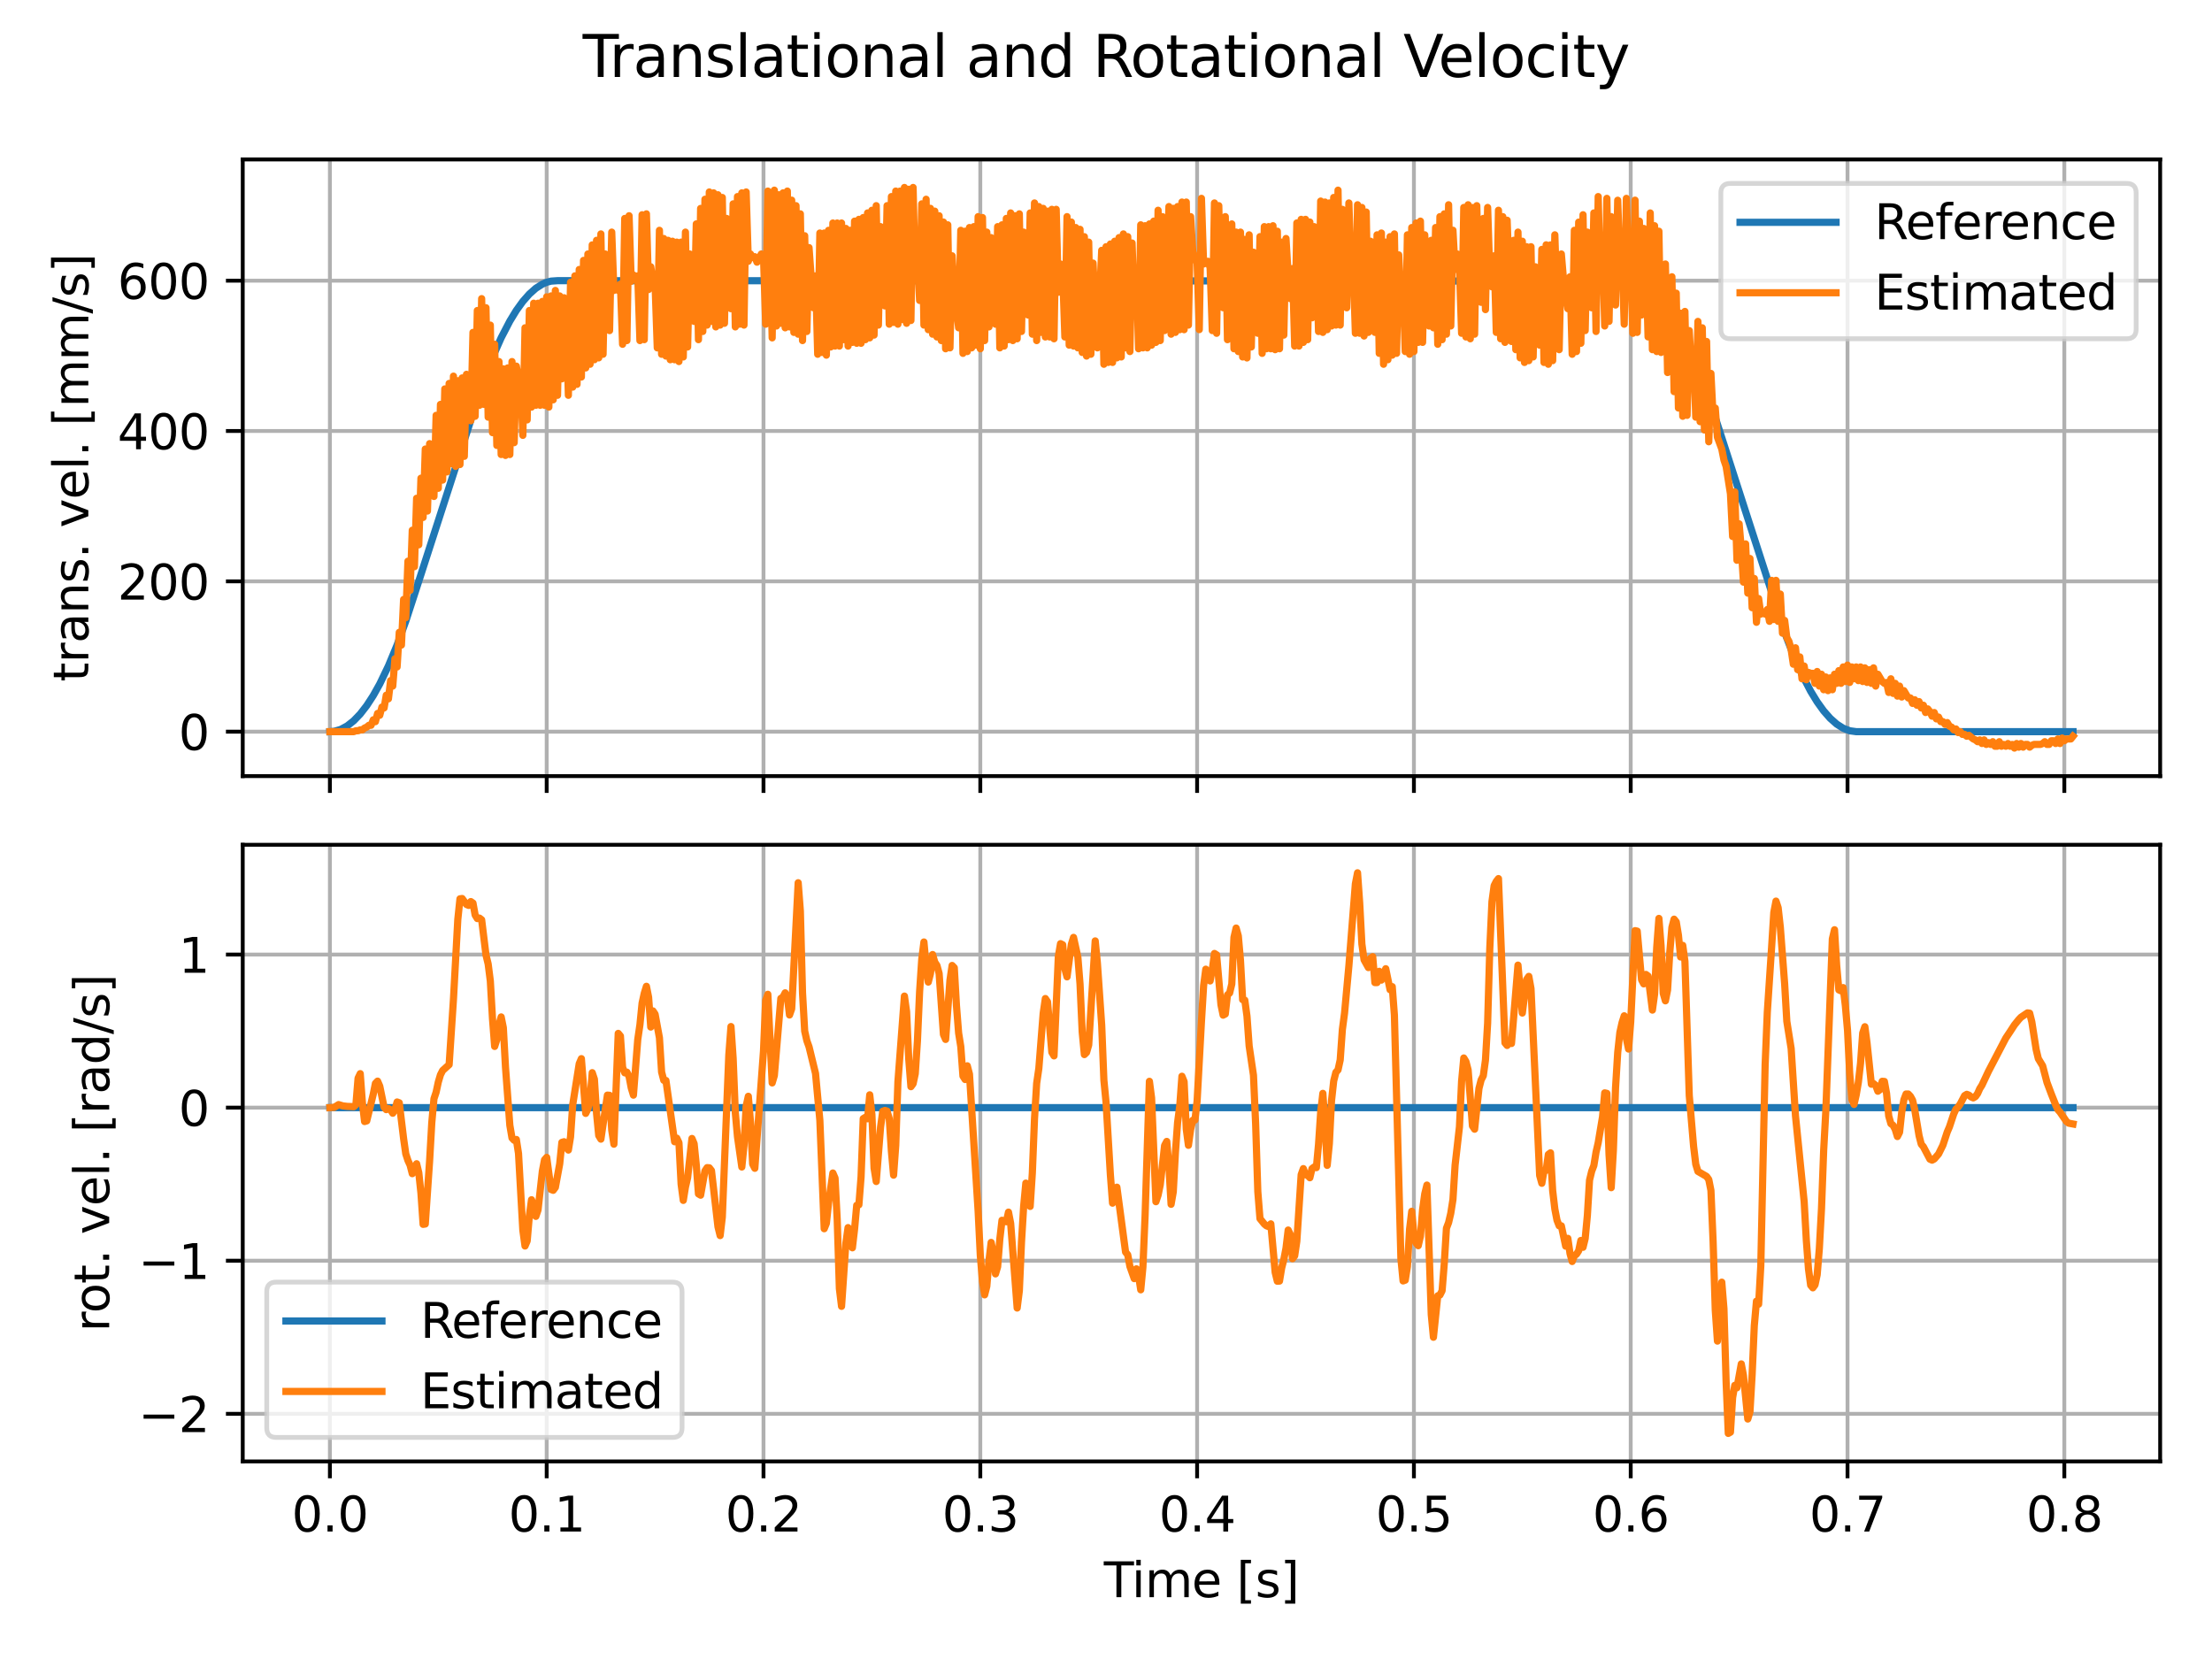 <?xml version="1.0" encoding="utf-8" standalone="no"?>
<!DOCTYPE svg PUBLIC "-//W3C//DTD SVG 1.1//EN"
  "http://www.w3.org/Graphics/SVG/1.1/DTD/svg11.dtd">
<svg xmlns:xlink="http://www.w3.org/1999/xlink" width="460.8pt" height="345.6pt" viewBox="0 0 460.8 345.6" xmlns="http://www.w3.org/2000/svg" version="1.1">
 <defs>
  <style type="text/css">*{stroke-linejoin: round; stroke-linecap: butt}</style>
 </defs>
 <g id="figure_1">
  <g id="patch_1">
   <path d="M 0 345.6 
L 460.8 345.6 
L 460.8 0 
L 0 0 
z
" style="fill: #ffffff"/>
  </g>
  <g id="axes_1">
   <g id="patch_2">
    <path d="M 50.566 161.679 
L 450 161.679 
L 450 33.214 
L 50.566 33.214 
z
" style="fill: #ffffff"/>
   </g>
   <g id="matplotlib.axis_1">
    <g id="xtick_1">
     <g id="line2d_1">
      <path d="M 68.722 161.679 
L 68.722 33.214 
" clip-path="url(#p8215dd74c4)" style="fill: none; stroke: #b0b0b0; stroke-width: 0.8; stroke-linecap: square"/>
     </g>
     <g id="line2d_2">
      <defs>
       <path id="m34f0ef9559" d="M 0 0 
L 0 3.5 
" style="stroke: #000000; stroke-width: 0.8"/>
      </defs>
      <g>
       <use xlink:href="#m34f0ef9559" x="68.722" y="161.679" style="stroke: #000000; stroke-width: 0.8"/>
      </g>
     </g>
    </g>
    <g id="xtick_2">
     <g id="line2d_3">
      <path d="M 113.886 161.679 
L 113.886 33.214 
" clip-path="url(#p8215dd74c4)" style="fill: none; stroke: #b0b0b0; stroke-width: 0.8; stroke-linecap: square"/>
     </g>
     <g id="line2d_4">
      <g>
       <use xlink:href="#m34f0ef9559" x="113.886" y="161.679" style="stroke: #000000; stroke-width: 0.8"/>
      </g>
     </g>
    </g>
    <g id="xtick_3">
     <g id="line2d_5">
      <path d="M 159.051 161.679 
L 159.051 33.214 
" clip-path="url(#p8215dd74c4)" style="fill: none; stroke: #b0b0b0; stroke-width: 0.8; stroke-linecap: square"/>
     </g>
     <g id="line2d_6">
      <g>
       <use xlink:href="#m34f0ef9559" x="159.051" y="161.679" style="stroke: #000000; stroke-width: 0.8"/>
      </g>
     </g>
    </g>
    <g id="xtick_4">
     <g id="line2d_7">
      <path d="M 204.215 161.679 
L 204.215 33.214 
" clip-path="url(#p8215dd74c4)" style="fill: none; stroke: #b0b0b0; stroke-width: 0.8; stroke-linecap: square"/>
     </g>
     <g id="line2d_8">
      <g>
       <use xlink:href="#m34f0ef9559" x="204.215" y="161.679" style="stroke: #000000; stroke-width: 0.8"/>
      </g>
     </g>
    </g>
    <g id="xtick_5">
     <g id="line2d_9">
      <path d="M 249.38 161.679 
L 249.38 33.214 
" clip-path="url(#p8215dd74c4)" style="fill: none; stroke: #b0b0b0; stroke-width: 0.8; stroke-linecap: square"/>
     </g>
     <g id="line2d_10">
      <g>
       <use xlink:href="#m34f0ef9559" x="249.38" y="161.679" style="stroke: #000000; stroke-width: 0.8"/>
      </g>
     </g>
    </g>
    <g id="xtick_6">
     <g id="line2d_11">
      <path d="M 294.544 161.679 
L 294.544 33.214 
" clip-path="url(#p8215dd74c4)" style="fill: none; stroke: #b0b0b0; stroke-width: 0.8; stroke-linecap: square"/>
     </g>
     <g id="line2d_12">
      <g>
       <use xlink:href="#m34f0ef9559" x="294.544" y="161.679" style="stroke: #000000; stroke-width: 0.8"/>
      </g>
     </g>
    </g>
    <g id="xtick_7">
     <g id="line2d_13">
      <path d="M 339.708 161.679 
L 339.708 33.214 
" clip-path="url(#p8215dd74c4)" style="fill: none; stroke: #b0b0b0; stroke-width: 0.8; stroke-linecap: square"/>
     </g>
     <g id="line2d_14">
      <g>
       <use xlink:href="#m34f0ef9559" x="339.708" y="161.679" style="stroke: #000000; stroke-width: 0.8"/>
      </g>
     </g>
    </g>
    <g id="xtick_8">
     <g id="line2d_15">
      <path d="M 384.873 161.679 
L 384.873 33.214 
" clip-path="url(#p8215dd74c4)" style="fill: none; stroke: #b0b0b0; stroke-width: 0.8; stroke-linecap: square"/>
     </g>
     <g id="line2d_16">
      <g>
       <use xlink:href="#m34f0ef9559" x="384.873" y="161.679" style="stroke: #000000; stroke-width: 0.8"/>
      </g>
     </g>
    </g>
    <g id="xtick_9">
     <g id="line2d_17">
      <path d="M 430.037 161.679 
L 430.037 33.214 
" clip-path="url(#p8215dd74c4)" style="fill: none; stroke: #b0b0b0; stroke-width: 0.8; stroke-linecap: square"/>
     </g>
     <g id="line2d_18">
      <g>
       <use xlink:href="#m34f0ef9559" x="430.037" y="161.679" style="stroke: #000000; stroke-width: 0.8"/>
      </g>
     </g>
    </g>
   </g>
   <g id="matplotlib.axis_2">
    <g id="ytick_1">
     <g id="line2d_19">
      <path d="M 50.566 152.42 
L 450 152.42 
" clip-path="url(#p8215dd74c4)" style="fill: none; stroke: #b0b0b0; stroke-width: 0.8; stroke-linecap: square"/>
     </g>
     <g id="line2d_20">
      <defs>
       <path id="m78b501bc22" d="M 0 0 
L -3.5 0 
" style="stroke: #000000; stroke-width: 0.8"/>
      </defs>
      <g>
       <use xlink:href="#m78b501bc22" x="50.566" y="152.42" style="stroke: #000000; stroke-width: 0.8"/>
      </g>
     </g>
     <g id="text_1">
      <!-- 0 -->
      <g transform="translate(37.203 156.219)scale(0.1 -0.1)">
       <defs>
        <path id="DejaVuSans-30" d="M 2034 4250 
Q 1547 4250 1301 3770 
Q 1056 3291 1056 2328 
Q 1056 1369 1301 889 
Q 1547 409 2034 409 
Q 2525 409 2770 889 
Q 3016 1369 3016 2328 
Q 3016 3291 2770 3770 
Q 2525 4250 2034 4250 
z
M 2034 4750 
Q 2819 4750 3233 4129 
Q 3647 3509 3647 2328 
Q 3647 1150 3233 529 
Q 2819 -91 2034 -91 
Q 1250 -91 836 529 
Q 422 1150 422 2328 
Q 422 3509 836 4129 
Q 1250 4750 2034 4750 
z
" transform="scale(0.016)"/>
       </defs>
       <use xlink:href="#DejaVuSans-30"/>
      </g>
     </g>
    </g>
    <g id="ytick_2">
     <g id="line2d_21">
      <path d="M 50.566 121.103 
L 450 121.103 
" clip-path="url(#p8215dd74c4)" style="fill: none; stroke: #b0b0b0; stroke-width: 0.8; stroke-linecap: square"/>
     </g>
     <g id="line2d_22">
      <g>
       <use xlink:href="#m78b501bc22" x="50.566" y="121.103" style="stroke: #000000; stroke-width: 0.8"/>
      </g>
     </g>
     <g id="text_2">
      <!-- 200 -->
      <g transform="translate(24.478 124.902)scale(0.1 -0.1)">
       <defs>
        <path id="DejaVuSans-32" d="M 1228 531 
L 3431 531 
L 3431 0 
L 469 0 
L 469 531 
Q 828 903 1448 1529 
Q 2069 2156 2228 2338 
Q 2531 2678 2651 2914 
Q 2772 3150 2772 3378 
Q 2772 3750 2511 3984 
Q 2250 4219 1831 4219 
Q 1534 4219 1204 4116 
Q 875 4013 500 3803 
L 500 4441 
Q 881 4594 1212 4672 
Q 1544 4750 1819 4750 
Q 2544 4750 2975 4387 
Q 3406 4025 3406 3419 
Q 3406 3131 3298 2873 
Q 3191 2616 2906 2266 
Q 2828 2175 2409 1742 
Q 1991 1309 1228 531 
z
" transform="scale(0.016)"/>
       </defs>
       <use xlink:href="#DejaVuSans-32"/>
       <use xlink:href="#DejaVuSans-30" x="63.623"/>
       <use xlink:href="#DejaVuSans-30" x="127.246"/>
      </g>
     </g>
    </g>
    <g id="ytick_3">
     <g id="line2d_23">
      <path d="M 50.566 89.786 
L 450 89.786 
" clip-path="url(#p8215dd74c4)" style="fill: none; stroke: #b0b0b0; stroke-width: 0.8; stroke-linecap: square"/>
     </g>
     <g id="line2d_24">
      <g>
       <use xlink:href="#m78b501bc22" x="50.566" y="89.786" style="stroke: #000000; stroke-width: 0.8"/>
      </g>
     </g>
     <g id="text_3">
      <!-- 400 -->
      <g transform="translate(24.478 93.585)scale(0.1 -0.1)">
       <defs>
        <path id="DejaVuSans-34" d="M 2419 4116 
L 825 1625 
L 2419 1625 
L 2419 4116 
z
M 2253 4666 
L 3047 4666 
L 3047 1625 
L 3713 1625 
L 3713 1100 
L 3047 1100 
L 3047 0 
L 2419 0 
L 2419 1100 
L 313 1100 
L 313 1709 
L 2253 4666 
z
" transform="scale(0.016)"/>
       </defs>
       <use xlink:href="#DejaVuSans-34"/>
       <use xlink:href="#DejaVuSans-30" x="63.623"/>
       <use xlink:href="#DejaVuSans-30" x="127.246"/>
      </g>
     </g>
    </g>
    <g id="ytick_4">
     <g id="line2d_25">
      <path d="M 50.566 58.469 
L 450 58.469 
" clip-path="url(#p8215dd74c4)" style="fill: none; stroke: #b0b0b0; stroke-width: 0.8; stroke-linecap: square"/>
     </g>
     <g id="line2d_26">
      <g>
       <use xlink:href="#m78b501bc22" x="50.566" y="58.469" style="stroke: #000000; stroke-width: 0.8"/>
      </g>
     </g>
     <g id="text_4">
      <!-- 600 -->
      <g transform="translate(24.478 62.269)scale(0.1 -0.1)">
       <defs>
        <path id="DejaVuSans-36" d="M 2113 2584 
Q 1688 2584 1439 2293 
Q 1191 2003 1191 1497 
Q 1191 994 1439 701 
Q 1688 409 2113 409 
Q 2538 409 2786 701 
Q 3034 994 3034 1497 
Q 3034 2003 2786 2293 
Q 2538 2584 2113 2584 
z
M 3366 4563 
L 3366 3988 
Q 3128 4100 2886 4159 
Q 2644 4219 2406 4219 
Q 1781 4219 1451 3797 
Q 1122 3375 1075 2522 
Q 1259 2794 1537 2939 
Q 1816 3084 2150 3084 
Q 2853 3084 3261 2657 
Q 3669 2231 3669 1497 
Q 3669 778 3244 343 
Q 2819 -91 2113 -91 
Q 1303 -91 875 529 
Q 447 1150 447 2328 
Q 447 3434 972 4092 
Q 1497 4750 2381 4750 
Q 2619 4750 2861 4703 
Q 3103 4656 3366 4563 
z
" transform="scale(0.016)"/>
       </defs>
       <use xlink:href="#DejaVuSans-36"/>
       <use xlink:href="#DejaVuSans-30" x="63.623"/>
       <use xlink:href="#DejaVuSans-30" x="127.246"/>
      </g>
     </g>
    </g>
    <g id="text_5">
     <!-- trans. vel. [mm/s] -->
     <g transform="translate(18.398 142.012)rotate(-90)scale(0.1 -0.1)">
      <defs>
       <path id="DejaVuSans-74" d="M 1172 4494 
L 1172 3500 
L 2356 3500 
L 2356 3053 
L 1172 3053 
L 1172 1153 
Q 1172 725 1289 603 
Q 1406 481 1766 481 
L 2356 481 
L 2356 0 
L 1766 0 
Q 1100 0 847 248 
Q 594 497 594 1153 
L 594 3053 
L 172 3053 
L 172 3500 
L 594 3500 
L 594 4494 
L 1172 4494 
z
" transform="scale(0.016)"/>
       <path id="DejaVuSans-72" d="M 2631 2963 
Q 2534 3019 2420 3045 
Q 2306 3072 2169 3072 
Q 1681 3072 1420 2755 
Q 1159 2438 1159 1844 
L 1159 0 
L 581 0 
L 581 3500 
L 1159 3500 
L 1159 2956 
Q 1341 3275 1631 3429 
Q 1922 3584 2338 3584 
Q 2397 3584 2469 3576 
Q 2541 3569 2628 3553 
L 2631 2963 
z
" transform="scale(0.016)"/>
       <path id="DejaVuSans-61" d="M 2194 1759 
Q 1497 1759 1228 1600 
Q 959 1441 959 1056 
Q 959 750 1161 570 
Q 1363 391 1709 391 
Q 2188 391 2477 730 
Q 2766 1069 2766 1631 
L 2766 1759 
L 2194 1759 
z
M 3341 1997 
L 3341 0 
L 2766 0 
L 2766 531 
Q 2569 213 2275 61 
Q 1981 -91 1556 -91 
Q 1019 -91 701 211 
Q 384 513 384 1019 
Q 384 1609 779 1909 
Q 1175 2209 1959 2209 
L 2766 2209 
L 2766 2266 
Q 2766 2663 2505 2880 
Q 2244 3097 1772 3097 
Q 1472 3097 1187 3025 
Q 903 2953 641 2809 
L 641 3341 
Q 956 3463 1253 3523 
Q 1550 3584 1831 3584 
Q 2591 3584 2966 3190 
Q 3341 2797 3341 1997 
z
" transform="scale(0.016)"/>
       <path id="DejaVuSans-6e" d="M 3513 2113 
L 3513 0 
L 2938 0 
L 2938 2094 
Q 2938 2591 2744 2837 
Q 2550 3084 2163 3084 
Q 1697 3084 1428 2787 
Q 1159 2491 1159 1978 
L 1159 0 
L 581 0 
L 581 3500 
L 1159 3500 
L 1159 2956 
Q 1366 3272 1645 3428 
Q 1925 3584 2291 3584 
Q 2894 3584 3203 3211 
Q 3513 2838 3513 2113 
z
" transform="scale(0.016)"/>
       <path id="DejaVuSans-73" d="M 2834 3397 
L 2834 2853 
Q 2591 2978 2328 3040 
Q 2066 3103 1784 3103 
Q 1356 3103 1142 2972 
Q 928 2841 928 2578 
Q 928 2378 1081 2264 
Q 1234 2150 1697 2047 
L 1894 2003 
Q 2506 1872 2764 1633 
Q 3022 1394 3022 966 
Q 3022 478 2636 193 
Q 2250 -91 1575 -91 
Q 1294 -91 989 -36 
Q 684 19 347 128 
L 347 722 
Q 666 556 975 473 
Q 1284 391 1588 391 
Q 1994 391 2212 530 
Q 2431 669 2431 922 
Q 2431 1156 2273 1281 
Q 2116 1406 1581 1522 
L 1381 1569 
Q 847 1681 609 1914 
Q 372 2147 372 2553 
Q 372 3047 722 3315 
Q 1072 3584 1716 3584 
Q 2034 3584 2315 3537 
Q 2597 3491 2834 3397 
z
" transform="scale(0.016)"/>
       <path id="DejaVuSans-2e" d="M 684 794 
L 1344 794 
L 1344 0 
L 684 0 
L 684 794 
z
" transform="scale(0.016)"/>
       <path id="DejaVuSans-20" transform="scale(0.016)"/>
       <path id="DejaVuSans-76" d="M 191 3500 
L 800 3500 
L 1894 563 
L 2988 3500 
L 3597 3500 
L 2284 0 
L 1503 0 
L 191 3500 
z
" transform="scale(0.016)"/>
       <path id="DejaVuSans-65" d="M 3597 1894 
L 3597 1613 
L 953 1613 
Q 991 1019 1311 708 
Q 1631 397 2203 397 
Q 2534 397 2845 478 
Q 3156 559 3463 722 
L 3463 178 
Q 3153 47 2828 -22 
Q 2503 -91 2169 -91 
Q 1331 -91 842 396 
Q 353 884 353 1716 
Q 353 2575 817 3079 
Q 1281 3584 2069 3584 
Q 2775 3584 3186 3129 
Q 3597 2675 3597 1894 
z
M 3022 2063 
Q 3016 2534 2758 2815 
Q 2500 3097 2075 3097 
Q 1594 3097 1305 2825 
Q 1016 2553 972 2059 
L 3022 2063 
z
" transform="scale(0.016)"/>
       <path id="DejaVuSans-6c" d="M 603 4863 
L 1178 4863 
L 1178 0 
L 603 0 
L 603 4863 
z
" transform="scale(0.016)"/>
       <path id="DejaVuSans-5b" d="M 550 4863 
L 1875 4863 
L 1875 4416 
L 1125 4416 
L 1125 -397 
L 1875 -397 
L 1875 -844 
L 550 -844 
L 550 4863 
z
" transform="scale(0.016)"/>
       <path id="DejaVuSans-6d" d="M 3328 2828 
Q 3544 3216 3844 3400 
Q 4144 3584 4550 3584 
Q 5097 3584 5394 3201 
Q 5691 2819 5691 2113 
L 5691 0 
L 5113 0 
L 5113 2094 
Q 5113 2597 4934 2840 
Q 4756 3084 4391 3084 
Q 3944 3084 3684 2787 
Q 3425 2491 3425 1978 
L 3425 0 
L 2847 0 
L 2847 2094 
Q 2847 2600 2669 2842 
Q 2491 3084 2119 3084 
Q 1678 3084 1418 2786 
Q 1159 2488 1159 1978 
L 1159 0 
L 581 0 
L 581 3500 
L 1159 3500 
L 1159 2956 
Q 1356 3278 1631 3431 
Q 1906 3584 2284 3584 
Q 2666 3584 2933 3390 
Q 3200 3197 3328 2828 
z
" transform="scale(0.016)"/>
       <path id="DejaVuSans-2f" d="M 1625 4666 
L 2156 4666 
L 531 -594 
L 0 -594 
L 1625 4666 
z
" transform="scale(0.016)"/>
       <path id="DejaVuSans-5d" d="M 1947 4863 
L 1947 -844 
L 622 -844 
L 622 -397 
L 1369 -397 
L 1369 4416 
L 622 4416 
L 622 4863 
L 1947 4863 
z
" transform="scale(0.016)"/>
      </defs>
      <use xlink:href="#DejaVuSans-74"/>
      <use xlink:href="#DejaVuSans-72" x="39.209"/>
      <use xlink:href="#DejaVuSans-61" x="80.322"/>
      <use xlink:href="#DejaVuSans-6e" x="141.602"/>
      <use xlink:href="#DejaVuSans-73" x="204.98"/>
      <use xlink:href="#DejaVuSans-2e" x="257.08"/>
      <use xlink:href="#DejaVuSans-20" x="288.867"/>
      <use xlink:href="#DejaVuSans-76" x="320.654"/>
      <use xlink:href="#DejaVuSans-65" x="379.834"/>
      <use xlink:href="#DejaVuSans-6c" x="441.357"/>
      <use xlink:href="#DejaVuSans-2e" x="469.141"/>
      <use xlink:href="#DejaVuSans-20" x="500.928"/>
      <use xlink:href="#DejaVuSans-5b" x="532.715"/>
      <use xlink:href="#DejaVuSans-6d" x="571.729"/>
      <use xlink:href="#DejaVuSans-6d" x="669.141"/>
      <use xlink:href="#DejaVuSans-2f" x="766.553"/>
      <use xlink:href="#DejaVuSans-73" x="800.244"/>
      <use xlink:href="#DejaVuSans-5d" x="852.344"/>
     </g>
    </g>
   </g>
   <g id="line2d_27">
    <path d="M 68.722 152.42 
L 69.625 152.344 
L 70.98 151.95 
L 72.335 151.217 
L 73.69 150.146 
L 75.045 148.737 
L 76.4 146.989 
L 77.755 144.904 
L 79.11 142.48 
L 80.916 138.722 
L 82.723 134.366 
L 84.529 129.402 
L 87.239 121.072 
L 100.788 79.138 
L 102.595 74.457 
L 104.402 70.37 
L 106.208 66.894 
L 107.563 64.67 
L 108.918 62.791 
L 110.273 61.257 
L 111.628 60.051 
L 112.983 59.19 
L 113.886 58.798 
L 114.789 58.563 
L 116.144 58.469 
L 340.612 58.548 
L 341.967 58.939 
L 342.87 59.393 
L 344.225 60.348 
L 345.58 61.648 
L 346.935 63.277 
L 348.29 65.25 
L 349.645 67.567 
L 351.451 71.168 
L 353.258 75.38 
L 355.064 80.188 
L 357.323 86.999 
L 371.775 131.751 
L 373.582 136.432 
L 375.388 140.515 
L 377.195 143.997 
L 378.55 146.214 
L 379.905 148.095 
L 381.26 149.636 
L 382.615 150.838 
L 383.97 151.704 
L 385.325 152.231 
L 386.679 152.419 
L 431.844 152.42 
L 431.844 152.42 
" clip-path="url(#p8215dd74c4)" style="fill: none; stroke: #1f77b4; stroke-width: 1.5; stroke-linecap: square"/>
   </g>
   <g id="line2d_28">
    <path d="M 68.722 152.42 
L 73.69 152.42 
L 74.141 152.23 
L 74.593 152.23 
L 75.045 152.04 
L 75.496 152.04 
L 75.948 151.66 
L 76.4 151.47 
L 76.851 151.09 
L 77.303 151.09 
L 77.755 149.95 
L 78.206 150.331 
L 78.658 148.621 
L 79.11 149.001 
L 79.561 147.292 
L 80.013 147.483 
L 80.464 144.824 
L 80.916 145.583 
L 81.368 141.784 
L 81.819 142.924 
L 82.271 137.228 
L 82.723 138.936 
L 83.174 131.719 
L 83.626 134.381 
L 84.078 124.877 
L 84.529 128.682 
L 84.981 116.906 
L 85.433 122.982 
L 85.884 110.455 
L 86.336 118.05 
L 86.788 103.8 
L 87.239 113.493 
L 87.691 99.62 
L 88.142 107.793 
L 88.594 93.544 
L 89.046 106.462 
L 89.497 92.417 
L 89.949 94.875 
L 90.401 103.425 
L 90.852 86.529 
L 91.304 101.718 
L 91.756 84.243 
L 92.207 100.011 
L 92.659 81.017 
L 93.111 98.304 
L 93.562 79.874 
L 94.014 96.582 
L 94.465 78.356 
L 94.917 97.161 
L 95.369 79.311 
L 95.82 96.77 
L 96.272 78.731 
L 96.724 95.063 
L 97.175 77.98 
L 98.079 87.657 
L 98.53 69.242 
L 98.982 86.717 
L 99.434 64.686 
L 99.885 84.431 
L 100.337 62.212 
L 100.788 84.243 
L 101.24 64.106 
L 101.692 86.905 
L 102.143 67.724 
L 102.595 90.131 
L 103.047 71.716 
L 103.498 92.793 
L 103.95 75.318 
L 104.402 94.687 
L 104.853 76.837 
L 105.305 94.875 
L 105.757 76.649 
L 106.208 94.687 
L 106.66 75.318 
L 107.112 92.213 
L 107.563 76.273 
L 108.015 78.731 
L 108.466 79.874 
L 108.918 90.694 
L 109.37 68.287 
L 109.821 87.469 
L 110.273 64.686 
L 110.725 84.807 
L 111.176 63.167 
L 111.628 84.431 
L 112.08 63.167 
L 112.531 84.431 
L 112.983 62.791 
L 113.435 84.431 
L 113.886 61.836 
L 114.338 84.807 
L 114.789 61.648 
L 115.241 83.288 
L 115.693 60.505 
L 116.144 82.348 
L 116.596 61.648 
L 117.048 78.919 
L 117.499 62.024 
L 117.951 66.768 
L 118.403 82.348 
L 118.854 58.798 
L 119.306 80.642 
L 119.758 57.467 
L 120.209 80.062 
L 120.661 56.136 
L 121.112 78.543 
L 121.564 54.242 
L 122.016 76.649 
L 122.467 52.911 
L 122.919 75.882 
L 123.371 51.016 
L 123.822 74.942 
L 124.274 50.061 
L 124.726 74.551 
L 125.177 48.73 
L 125.629 73.799 
L 126.081 52.911 
L 126.984 68.867 
L 127.436 48.354 
L 127.887 60.505 
L 128.339 59.753 
L 128.79 60.505 
L 129.242 59.174 
L 129.694 71.716 
L 130.145 45.504 
L 130.597 70.949 
L 131.049 44.941 
L 131.5 58.61 
L 131.952 57.279 
L 132.404 58.235 
L 132.855 57.467 
L 133.307 70.949 
L 133.759 44.737 
L 134.21 70.761 
L 134.662 44.549 
L 135.113 60.317 
L 135.565 55.573 
L 136.017 58.422 
L 136.468 59.362 
L 136.92 72.468 
L 137.372 47.978 
L 137.823 73.799 
L 138.275 49.685 
L 138.727 74.175 
L 139.178 50.061 
L 139.63 74.942 
L 140.082 50.249 
L 140.533 74.942 
L 140.985 50.437 
L 141.436 75.318 
L 141.888 50.437 
L 142.34 74.363 
L 142.791 48.354 
L 143.243 72.28 
L 143.695 52.911 
L 144.598 66.956 
L 145.05 46.647 
L 145.501 70.761 
L 145.953 43.422 
L 146.405 69.054 
L 146.856 41.511 
L 147.308 67.724 
L 147.76 39.993 
L 148.211 66.956 
L 148.663 40.18 
L 149.114 68.099 
L 149.566 40.572 
L 150.018 67.724 
L 150.469 41.136 
L 150.921 67.348 
L 151.373 45.504 
L 152.276 64.31 
L 152.728 42.467 
L 153.179 68.099 
L 153.631 40.948 
L 154.083 67.536 
L 154.534 40.18 
L 154.986 67.724 
L 155.437 39.993 
L 155.889 54.43 
L 156.341 52.911 
L 156.792 53.662 
L 157.244 53.474 
L 157.696 54.617 
L 158.599 52.911 
L 159.051 53.474 
L 159.502 67.536 
L 159.954 39.805 
L 160.406 51.204 
L 160.857 70.385 
L 161.309 39.617 
L 161.76 67.911 
L 162.212 40.572 
L 162.664 67.348 
L 163.115 40.18 
L 163.567 68.287 
L 164.019 39.805 
L 164.47 68.099 
L 164.922 41.699 
L 165.374 69.242 
L 165.825 42.842 
L 166.277 69.618 
L 166.729 44.549 
L 167.18 70.949 
L 167.632 49.106 
L 168.084 69.054 
L 168.535 51.58 
L 169.438 64.106 
L 169.89 57.467 
L 170.342 73.799 
L 170.793 48.542 
L 171.245 73.423 
L 171.697 48.542 
L 172.148 73.987 
L 172.6 47.978 
L 173.052 72.28 
L 173.503 46.459 
L 173.955 72.092 
L 174.407 46.459 
L 174.858 72.092 
L 175.31 46.459 
L 175.761 70.761 
L 176.213 47.587 
L 176.665 72.092 
L 177.116 47.978 
L 177.568 71.325 
L 178.02 46.068 
L 178.471 71.513 
L 178.923 45.692 
L 179.375 71.513 
L 179.826 45.316 
L 180.278 70.761 
L 180.73 44.361 
L 181.181 70.385 
L 181.633 43.798 
L 182.084 69.806 
L 182.536 42.842 
L 182.988 67.724 
L 183.439 47.211 
L 184.343 63.731 
L 184.794 42.842 
L 185.246 67.536 
L 185.698 40.948 
L 186.149 67.16 
L 186.601 39.805 
L 187.053 67.536 
L 187.504 39.805 
L 187.956 66.58 
L 188.408 39.053 
L 188.859 67.348 
L 189.311 39.429 
L 189.762 66.768 
L 190.214 39.053 
L 190.666 58.031 
L 191.117 53.287 
L 191.569 62.588 
L 192.021 42.467 
L 192.472 67.724 
L 192.924 41.511 
L 193.376 68.679 
L 193.827 43.406 
L 194.279 69.618 
L 194.731 43.985 
L 195.182 70.198 
L 195.634 44.941 
L 196.085 70.949 
L 196.537 46.256 
L 196.989 72.656 
L 197.44 46.835 
L 197.892 72.468 
L 198.344 53.287 
L 198.795 60.693 
L 199.699 68.287 
L 200.15 47.978 
L 200.602 73.611 
L 201.054 48.166 
L 201.505 73.235 
L 201.957 47.399 
L 202.408 72.468 
L 202.86 47.211 
L 203.312 71.904 
L 203.763 45.129 
L 204.215 72.656 
L 204.667 45.316 
L 205.118 70.949 
L 205.57 48.354 
L 206.022 68.099 
L 206.473 49.497 
L 206.925 61.069 
L 207.377 67.536 
L 207.828 47.211 
L 208.28 72.468 
L 208.732 46.835 
L 209.183 72.092 
L 209.635 45.504 
L 210.086 70.761 
L 210.538 44.361 
L 210.99 70.949 
L 211.441 44.941 
L 211.893 70.573 
L 212.345 44.549 
L 212.796 69.054 
L 213.248 48.354 
L 214.151 65.625 
L 214.603 44.361 
L 215.055 69.618 
L 215.506 42.279 
L 215.958 70.949 
L 216.409 43.03 
L 216.861 69.242 
L 217.313 43.406 
L 217.764 70.198 
L 218.216 43.985 
L 218.668 70.198 
L 219.119 43.61 
L 219.571 70.573 
L 220.023 43.61 
L 220.474 60.881 
L 220.926 54.993 
L 221.378 56.904 
L 221.829 70.198 
L 222.281 45.129 
L 222.732 71.904 
L 223.184 46.256 
L 223.636 72.092 
L 224.087 47.399 
L 224.539 72.468 
L 224.991 47.775 
L 225.442 73.423 
L 225.894 49.309 
L 226.346 74.175 
L 226.797 50.437 
L 227.249 73.799 
L 227.701 54.805 
L 228.604 72.468 
L 229.507 52.143 
L 229.959 75.882 
L 230.41 51.392 
L 230.862 75.506 
L 231.314 50.828 
L 231.765 75.506 
L 232.217 50.249 
L 232.669 74.551 
L 233.12 49.497 
L 233.572 74.363 
L 234.024 48.73 
L 234.475 72.468 
L 234.927 49.294 
L 235.379 73.235 
L 235.83 50.625 
L 236.282 63.543 
L 236.733 56.324 
L 237.185 72.656 
L 237.637 46.835 
L 238.088 72.468 
L 238.54 47.023 
L 238.992 72.468 
L 239.443 46.647 
L 239.895 71.904 
L 240.347 46.068 
L 240.798 71.325 
L 241.25 43.798 
L 241.702 70.949 
L 242.153 45.129 
L 242.605 68.867 
L 243.057 58.422 
L 243.508 43.03 
L 243.96 69.618 
L 244.411 43.406 
L 244.863 69.242 
L 245.315 43.03 
L 245.766 68.679 
L 246.218 42.091 
L 246.67 68.679 
L 247.121 42.091 
L 247.573 67.724 
L 248.025 45.129 
L 248.476 52.331 
L 248.928 54.054 
L 249.38 54.617 
L 249.831 68.663 
L 250.283 41.324 
L 250.734 54.993 
L 251.186 54.805 
L 251.638 54.43 
L 252.089 55.761 
L 252.541 68.867 
L 252.993 42.279 
L 253.444 69.43 
L 253.896 42.842 
L 254.348 61.648 
L 254.799 64.106 
L 255.251 45.129 
L 255.703 70.761 
L 256.606 46.647 
L 257.057 72.656 
L 257.509 48.354 
L 257.961 73.235 
L 258.412 48.354 
L 258.864 74.363 
L 259.316 49.873 
L 259.767 74.566 
L 260.219 48.918 
L 260.671 72.28 
L 261.122 52.535 
L 262.026 69.43 
L 262.477 49.294 
L 262.929 73.611 
L 263.381 47.211 
L 263.832 72.656 
L 264.284 47.211 
L 264.735 72.656 
L 265.187 47.023 
L 265.639 72.844 
L 266.09 48.166 
L 266.542 72.656 
L 266.994 50.437 
L 267.445 69.806 
L 267.897 49.685 
L 268.349 57.279 
L 268.8 62.212 
L 269.252 55.948 
L 269.704 72.092 
L 270.155 46.444 
L 270.607 72.092 
L 271.058 45.692 
L 271.51 71.325 
L 271.962 45.692 
L 272.413 70.761 
L 272.865 46.256 
L 273.317 66.205 
L 273.768 47.211 
L 274.22 53.287 
L 274.672 69.054 
L 275.123 41.887 
L 275.575 69.242 
L 276.027 42.091 
L 276.478 68.679 
L 276.93 42.279 
L 277.381 67.911 
L 277.833 41.136 
L 278.285 67.724 
L 278.736 39.617 
L 279.188 67.724 
L 279.64 43.61 
L 280.543 64.122 
L 280.995 42.279 
L 281.446 55.761 
L 281.898 55.573 
L 282.35 69.43 
L 282.801 42.654 
L 283.253 69.43 
L 283.705 43.218 
L 284.156 69.994 
L 284.608 44.173 
L 285.059 69.242 
L 285.511 50.249 
L 286.414 69.242 
L 286.866 48.918 
L 287.318 73.611 
L 287.769 48.542 
L 288.221 75.882 
L 288.673 50.437 
L 289.124 74.942 
L 289.576 49.294 
L 290.028 73.987 
L 290.479 48.73 
L 290.931 73.611 
L 291.382 53.099 
L 291.834 62.603 
L 292.286 59.941 
L 292.737 73.235 
L 293.189 48.918 
L 293.641 73.799 
L 294.092 47.399 
L 294.544 73.235 
L 294.996 46.459 
L 295.447 71.325 
L 295.899 46.068 
L 296.351 71.325 
L 296.802 48.918 
L 297.254 61.46 
L 297.705 67.911 
L 298.157 50.061 
L 298.609 68.287 
L 299.06 47.399 
L 299.512 71.716 
L 299.964 45.129 
L 300.415 70.761 
L 300.867 44.549 
L 301.319 69.618 
L 301.77 42.654 
L 302.222 67.911 
L 302.674 47.963 
L 303.125 56.136 
L 303.577 52.911 
L 304.029 55.948 
L 304.48 69.43 
L 304.932 43.218 
L 305.383 70.198 
L 305.835 42.654 
L 306.287 70.573 
L 306.738 43.234 
L 307.19 69.618 
L 307.642 42.842 
L 308.093 61.836 
L 308.545 62.979 
L 308.997 45.504 
L 309.448 64.498 
L 309.9 43.218 
L 310.352 56.904 
L 310.803 59.753 
L 311.255 53.287 
L 311.706 69.242 
L 312.158 43.798 
L 312.61 70.573 
L 313.061 45.129 
L 313.513 71.325 
L 313.965 45.88 
L 314.868 71.137 
L 315.32 50.061 
L 315.771 72.844 
L 316.223 48.354 
L 316.675 74.551 
L 317.126 50.249 
L 317.578 75.506 
L 318.029 51.392 
L 318.481 75.13 
L 318.933 51.392 
L 319.384 74.363 
L 319.836 55.573 
L 320.739 71.904 
L 321.191 51.956 
L 321.643 75.506 
L 322.094 51 
L 322.546 75.882 
L 322.998 51.016 
L 323.449 75.13 
L 323.901 48.918 
L 324.353 62.791 
L 324.804 72.844 
L 325.256 52.911 
L 325.707 58.219 
L 326.611 64.31 
L 327.062 57.655 
L 327.514 73.799 
L 327.966 47.978 
L 328.417 73.235 
L 328.869 46.272 
L 329.321 71.513 
L 329.772 44.737 
L 330.224 68.867 
L 330.676 48.354 
L 331.579 64.122 
L 332.03 44.361 
L 332.482 69.054 
L 332.934 40.948 
L 333.385 58.986 
L 333.837 50.828 
L 334.289 67.911 
L 334.74 41.324 
L 335.192 66.956 
L 335.644 45.129 
L 336.547 63.543 
L 336.999 41.715 
L 337.45 55.181 
L 337.902 54.038 
L 338.353 67.536 
L 338.805 41.324 
L 339.257 54.805 
L 339.708 55.181 
L 340.16 69.43 
L 340.612 41.699 
L 341.063 69.242 
L 341.515 46.068 
L 341.967 65.625 
L 342.418 47.587 
L 342.87 53.287 
L 343.322 70.182 
L 343.773 44.361 
L 344.225 72.844 
L 344.677 47.023 
L 345.128 73.235 
L 345.58 48.166 
L 346.031 73.423 
L 346.483 62.4 
L 346.935 54.993 
L 347.386 77.604 
L 347.838 69.242 
L 348.29 57.655 
L 348.741 81.581 
L 349.193 61.069 
L 349.645 84.995 
L 350.096 65.25 
L 350.548 86.717 
L 351 64.874 
L 351.451 86.529 
L 351.903 68.867 
L 352.354 76.649 
L 352.806 73.799 
L 353.258 86.905 
L 353.709 66.956 
L 354.161 87.845 
L 354.613 68.287 
L 355.064 89.567 
L 355.516 71.137 
L 355.968 92.025 
L 356.419 77.792 
L 356.871 86.717 
L 357.323 85.01 
L 357.774 91.086 
L 358.677 93.544 
L 359.129 95.83 
L 359.581 97.161 
L 360.484 102.861 
L 360.936 111.771 
L 361.387 102.469 
L 361.839 116.719 
L 362.291 109.124 
L 362.742 114.245 
L 363.194 121.275 
L 363.646 113.305 
L 364.097 123.561 
L 364.549 116.343 
L 365.001 126.599 
L 365.452 120.508 
L 365.904 129.637 
L 366.355 124.689 
L 366.807 127.93 
L 367.259 127.538 
L 367.71 127.93 
L 368.162 126.975 
L 368.614 129.433 
L 369.065 120.899 
L 369.517 129.057 
L 369.969 120.899 
L 370.42 129.449 
L 370.872 123.749 
L 371.324 131.907 
L 371.775 129.245 
L 372.227 132.862 
L 372.678 133.614 
L 373.13 135.336 
L 373.582 138.368 
L 374.033 134.945 
L 374.485 139.508 
L 374.937 136.844 
L 375.388 141.407 
L 375.84 138.745 
L 376.292 141.597 
L 376.743 140.075 
L 377.195 140.266 
L 377.647 140.266 
L 378.098 142.356 
L 378.55 139.885 
L 379.001 142.924 
L 379.453 140.457 
L 379.905 143.682 
L 380.356 141.028 
L 380.808 143.873 
L 381.26 141.215 
L 381.711 143.684 
L 382.163 140.454 
L 382.615 142.356 
L 383.066 139.697 
L 383.518 142.353 
L 383.97 138.935 
L 384.421 141.979 
L 384.873 138.554 
L 385.325 142.165 
L 385.776 138.936 
L 386.228 141.406 
L 386.679 138.935 
L 387.131 141.788 
L 387.583 138.936 
L 388.034 141.974 
L 388.486 139.126 
L 388.938 142.165 
L 389.389 139.506 
L 389.841 142.356 
L 390.293 139.126 
L 390.744 142.924 
L 391.196 140.454 
L 392.099 141.974 
L 392.551 142.356 
L 393.002 142.165 
L 393.454 144.254 
L 393.906 141.406 
L 394.357 144.445 
L 394.809 142.356 
L 395.261 145.01 
L 395.712 142.924 
L 396.164 145.204 
L 396.616 143.873 
L 397.519 145.395 
L 397.971 145.392 
L 398.422 146.532 
L 398.874 145.773 
L 399.325 146.913 
L 399.777 146.155 
L 400.229 147.481 
L 400.68 146.913 
L 401.132 148.43 
L 401.584 147.675 
L 402.035 148.24 
L 402.487 149.192 
L 402.939 148.431 
L 403.39 149.761 
L 403.842 149.38 
L 404.294 150.331 
L 404.745 150.329 
L 405.197 150.9 
L 405.649 150.522 
L 406.1 151.28 
L 406.552 151.469 
L 407.003 152.04 
L 407.455 151.851 
L 407.907 152.608 
L 408.358 152.422 
L 408.81 152.988 
L 409.262 152.988 
L 409.713 153.371 
L 410.165 153.179 
L 411.068 153.937 
L 411.52 154.131 
L 411.972 154.508 
L 412.423 154.131 
L 412.875 154.887 
L 413.326 154.128 
L 413.778 155.078 
L 414.23 154.7 
L 414.681 155.078 
L 415.133 154.508 
L 415.585 155.456 
L 416.036 155.459 
L 416.488 154.51 
L 416.94 155.456 
L 417.391 155.078 
L 417.843 155.459 
L 418.295 154.887 
L 418.746 155.459 
L 419.198 155.077 
L 419.649 155.839 
L 420.101 154.887 
L 420.553 155.65 
L 421.004 154.887 
L 421.456 155.647 
L 421.908 155.078 
L 422.359 155.078 
L 422.811 155.645 
L 423.263 155.269 
L 423.714 155.077 
L 425.069 155.077 
L 425.521 154.887 
L 425.973 154.51 
L 426.424 155.077 
L 426.876 155.078 
L 427.327 154.319 
L 427.779 154.319 
L 428.231 154.887 
L 428.682 153.939 
L 429.134 154.891 
L 429.586 153.748 
L 430.037 154.317 
L 430.489 153.939 
L 431.392 153.939 
L 431.844 153.371 
L 431.844 153.371 
" clip-path="url(#p8215dd74c4)" style="fill: none; stroke: #ff7f0e; stroke-width: 1.5; stroke-linecap: square"/>
   </g>
   <g id="patch_3">
    <path d="M 50.566 161.679 
L 50.566 33.214 
" style="fill: none; stroke: #000000; stroke-width: 0.8; stroke-linejoin: miter; stroke-linecap: square"/>
   </g>
   <g id="patch_4">
    <path d="M 450 161.679 
L 450 33.214 
" style="fill: none; stroke: #000000; stroke-width: 0.8; stroke-linejoin: miter; stroke-linecap: square"/>
   </g>
   <g id="patch_5">
    <path d="M 50.566 161.679 
L 450 161.679 
" style="fill: none; stroke: #000000; stroke-width: 0.8; stroke-linejoin: miter; stroke-linecap: square"/>
   </g>
   <g id="patch_6">
    <path d="M 50.566 33.214 
L 450 33.214 
" style="fill: none; stroke: #000000; stroke-width: 0.8; stroke-linejoin: miter; stroke-linecap: square"/>
   </g>
   <g id="legend_1">
    <g id="patch_7">
     <path d="M 360.483 70.57 
L 443 70.57 
Q 445 70.57 445 68.57 
L 445 40.214 
Q 445 38.214 443 38.214 
L 360.483 38.214 
Q 358.483 38.214 358.483 40.214 
L 358.483 68.57 
Q 358.483 70.57 360.483 70.57 
z
" style="fill: #ffffff; opacity: 0.8; stroke: #cccccc; stroke-linejoin: miter"/>
    </g>
    <g id="line2d_29">
     <path d="M 362.483 46.312 
L 372.483 46.312 
L 382.483 46.312 
" style="fill: none; stroke: #1f77b4; stroke-width: 1.5; stroke-linecap: square"/>
    </g>
    <g id="text_6">
     <!-- Reference -->
     <g transform="translate(390.483 49.812)scale(0.1 -0.1)">
      <defs>
       <path id="DejaVuSans-52" d="M 2841 2188 
Q 3044 2119 3236 1894 
Q 3428 1669 3622 1275 
L 4263 0 
L 3584 0 
L 2988 1197 
Q 2756 1666 2539 1819 
Q 2322 1972 1947 1972 
L 1259 1972 
L 1259 0 
L 628 0 
L 628 4666 
L 2053 4666 
Q 2853 4666 3247 4331 
Q 3641 3997 3641 3322 
Q 3641 2881 3436 2590 
Q 3231 2300 2841 2188 
z
M 1259 4147 
L 1259 2491 
L 2053 2491 
Q 2509 2491 2742 2702 
Q 2975 2913 2975 3322 
Q 2975 3731 2742 3939 
Q 2509 4147 2053 4147 
L 1259 4147 
z
" transform="scale(0.016)"/>
       <path id="DejaVuSans-66" d="M 2375 4863 
L 2375 4384 
L 1825 4384 
Q 1516 4384 1395 4259 
Q 1275 4134 1275 3809 
L 1275 3500 
L 2222 3500 
L 2222 3053 
L 1275 3053 
L 1275 0 
L 697 0 
L 697 3053 
L 147 3053 
L 147 3500 
L 697 3500 
L 697 3744 
Q 697 4328 969 4595 
Q 1241 4863 1831 4863 
L 2375 4863 
z
" transform="scale(0.016)"/>
       <path id="DejaVuSans-63" d="M 3122 3366 
L 3122 2828 
Q 2878 2963 2633 3030 
Q 2388 3097 2138 3097 
Q 1578 3097 1268 2742 
Q 959 2388 959 1747 
Q 959 1106 1268 751 
Q 1578 397 2138 397 
Q 2388 397 2633 464 
Q 2878 531 3122 666 
L 3122 134 
Q 2881 22 2623 -34 
Q 2366 -91 2075 -91 
Q 1284 -91 818 406 
Q 353 903 353 1747 
Q 353 2603 823 3093 
Q 1294 3584 2113 3584 
Q 2378 3584 2631 3529 
Q 2884 3475 3122 3366 
z
" transform="scale(0.016)"/>
      </defs>
      <use xlink:href="#DejaVuSans-52"/>
      <use xlink:href="#DejaVuSans-65" x="64.982"/>
      <use xlink:href="#DejaVuSans-66" x="126.506"/>
      <use xlink:href="#DejaVuSans-65" x="161.711"/>
      <use xlink:href="#DejaVuSans-72" x="223.234"/>
      <use xlink:href="#DejaVuSans-65" x="262.098"/>
      <use xlink:href="#DejaVuSans-6e" x="323.621"/>
      <use xlink:href="#DejaVuSans-63" x="387"/>
      <use xlink:href="#DejaVuSans-65" x="441.98"/>
     </g>
    </g>
    <g id="line2d_30">
     <path d="M 362.483 60.99 
L 372.483 60.99 
L 382.483 60.99 
" style="fill: none; stroke: #ff7f0e; stroke-width: 1.5; stroke-linecap: square"/>
    </g>
    <g id="text_7">
     <!-- Estimated -->
     <g transform="translate(390.483 64.49)scale(0.1 -0.1)">
      <defs>
       <path id="DejaVuSans-45" d="M 628 4666 
L 3578 4666 
L 3578 4134 
L 1259 4134 
L 1259 2753 
L 3481 2753 
L 3481 2222 
L 1259 2222 
L 1259 531 
L 3634 531 
L 3634 0 
L 628 0 
L 628 4666 
z
" transform="scale(0.016)"/>
       <path id="DejaVuSans-69" d="M 603 3500 
L 1178 3500 
L 1178 0 
L 603 0 
L 603 3500 
z
M 603 4863 
L 1178 4863 
L 1178 4134 
L 603 4134 
L 603 4863 
z
" transform="scale(0.016)"/>
       <path id="DejaVuSans-64" d="M 2906 2969 
L 2906 4863 
L 3481 4863 
L 3481 0 
L 2906 0 
L 2906 525 
Q 2725 213 2448 61 
Q 2172 -91 1784 -91 
Q 1150 -91 751 415 
Q 353 922 353 1747 
Q 353 2572 751 3078 
Q 1150 3584 1784 3584 
Q 2172 3584 2448 3432 
Q 2725 3281 2906 2969 
z
M 947 1747 
Q 947 1113 1208 752 
Q 1469 391 1925 391 
Q 2381 391 2643 752 
Q 2906 1113 2906 1747 
Q 2906 2381 2643 2742 
Q 2381 3103 1925 3103 
Q 1469 3103 1208 2742 
Q 947 2381 947 1747 
z
" transform="scale(0.016)"/>
      </defs>
      <use xlink:href="#DejaVuSans-45"/>
      <use xlink:href="#DejaVuSans-73" x="63.184"/>
      <use xlink:href="#DejaVuSans-74" x="115.283"/>
      <use xlink:href="#DejaVuSans-69" x="154.492"/>
      <use xlink:href="#DejaVuSans-6d" x="182.275"/>
      <use xlink:href="#DejaVuSans-61" x="279.688"/>
      <use xlink:href="#DejaVuSans-74" x="340.967"/>
      <use xlink:href="#DejaVuSans-65" x="380.176"/>
      <use xlink:href="#DejaVuSans-64" x="441.699"/>
     </g>
    </g>
   </g>
  </g>
  <g id="axes_2">
   <g id="patch_8">
    <path d="M 50.566 304.444 
L 450 304.444 
L 450 175.979 
L 50.566 175.979 
z
" style="fill: #ffffff"/>
   </g>
   <g id="matplotlib.axis_3">
    <g id="xtick_10">
     <g id="line2d_31">
      <path d="M 68.722 304.444 
L 68.722 175.979 
" clip-path="url(#pa84229e41c)" style="fill: none; stroke: #b0b0b0; stroke-width: 0.8; stroke-linecap: square"/>
     </g>
     <g id="line2d_32">
      <g>
       <use xlink:href="#m34f0ef9559" x="68.722" y="304.444" style="stroke: #000000; stroke-width: 0.8"/>
      </g>
     </g>
     <g id="text_8">
      <!-- 0.0 -->
      <g transform="translate(60.77 319.042)scale(0.1 -0.1)">
       <use xlink:href="#DejaVuSans-30"/>
       <use xlink:href="#DejaVuSans-2e" x="63.623"/>
       <use xlink:href="#DejaVuSans-30" x="95.41"/>
      </g>
     </g>
    </g>
    <g id="xtick_11">
     <g id="line2d_33">
      <path d="M 113.886 304.444 
L 113.886 175.979 
" clip-path="url(#pa84229e41c)" style="fill: none; stroke: #b0b0b0; stroke-width: 0.8; stroke-linecap: square"/>
     </g>
     <g id="line2d_34">
      <g>
       <use xlink:href="#m34f0ef9559" x="113.886" y="304.444" style="stroke: #000000; stroke-width: 0.8"/>
      </g>
     </g>
     <g id="text_9">
      <!-- 0.1 -->
      <g transform="translate(105.935 319.042)scale(0.1 -0.1)">
       <defs>
        <path id="DejaVuSans-31" d="M 794 531 
L 1825 531 
L 1825 4091 
L 703 3866 
L 703 4441 
L 1819 4666 
L 2450 4666 
L 2450 531 
L 3481 531 
L 3481 0 
L 794 0 
L 794 531 
z
" transform="scale(0.016)"/>
       </defs>
       <use xlink:href="#DejaVuSans-30"/>
       <use xlink:href="#DejaVuSans-2e" x="63.623"/>
       <use xlink:href="#DejaVuSans-31" x="95.41"/>
      </g>
     </g>
    </g>
    <g id="xtick_12">
     <g id="line2d_35">
      <path d="M 159.051 304.444 
L 159.051 175.979 
" clip-path="url(#pa84229e41c)" style="fill: none; stroke: #b0b0b0; stroke-width: 0.8; stroke-linecap: square"/>
     </g>
     <g id="line2d_36">
      <g>
       <use xlink:href="#m34f0ef9559" x="159.051" y="304.444" style="stroke: #000000; stroke-width: 0.8"/>
      </g>
     </g>
     <g id="text_10">
      <!-- 0.2 -->
      <g transform="translate(151.099 319.042)scale(0.1 -0.1)">
       <use xlink:href="#DejaVuSans-30"/>
       <use xlink:href="#DejaVuSans-2e" x="63.623"/>
       <use xlink:href="#DejaVuSans-32" x="95.41"/>
      </g>
     </g>
    </g>
    <g id="xtick_13">
     <g id="line2d_37">
      <path d="M 204.215 304.444 
L 204.215 175.979 
" clip-path="url(#pa84229e41c)" style="fill: none; stroke: #b0b0b0; stroke-width: 0.8; stroke-linecap: square"/>
     </g>
     <g id="line2d_38">
      <g>
       <use xlink:href="#m34f0ef9559" x="204.215" y="304.444" style="stroke: #000000; stroke-width: 0.8"/>
      </g>
     </g>
     <g id="text_11">
      <!-- 0.3 -->
      <g transform="translate(196.264 319.042)scale(0.1 -0.1)">
       <defs>
        <path id="DejaVuSans-33" d="M 2597 2516 
Q 3050 2419 3304 2112 
Q 3559 1806 3559 1356 
Q 3559 666 3084 287 
Q 2609 -91 1734 -91 
Q 1441 -91 1130 -33 
Q 819 25 488 141 
L 488 750 
Q 750 597 1062 519 
Q 1375 441 1716 441 
Q 2309 441 2620 675 
Q 2931 909 2931 1356 
Q 2931 1769 2642 2001 
Q 2353 2234 1838 2234 
L 1294 2234 
L 1294 2753 
L 1863 2753 
Q 2328 2753 2575 2939 
Q 2822 3125 2822 3475 
Q 2822 3834 2567 4026 
Q 2313 4219 1838 4219 
Q 1578 4219 1281 4162 
Q 984 4106 628 3988 
L 628 4550 
Q 988 4650 1302 4700 
Q 1616 4750 1894 4750 
Q 2613 4750 3031 4423 
Q 3450 4097 3450 3541 
Q 3450 3153 3228 2886 
Q 3006 2619 2597 2516 
z
" transform="scale(0.016)"/>
       </defs>
       <use xlink:href="#DejaVuSans-30"/>
       <use xlink:href="#DejaVuSans-2e" x="63.623"/>
       <use xlink:href="#DejaVuSans-33" x="95.41"/>
      </g>
     </g>
    </g>
    <g id="xtick_14">
     <g id="line2d_39">
      <path d="M 249.38 304.444 
L 249.38 175.979 
" clip-path="url(#pa84229e41c)" style="fill: none; stroke: #b0b0b0; stroke-width: 0.8; stroke-linecap: square"/>
     </g>
     <g id="line2d_40">
      <g>
       <use xlink:href="#m34f0ef9559" x="249.38" y="304.444" style="stroke: #000000; stroke-width: 0.8"/>
      </g>
     </g>
     <g id="text_12">
      <!-- 0.4 -->
      <g transform="translate(241.428 319.042)scale(0.1 -0.1)">
       <use xlink:href="#DejaVuSans-30"/>
       <use xlink:href="#DejaVuSans-2e" x="63.623"/>
       <use xlink:href="#DejaVuSans-34" x="95.41"/>
      </g>
     </g>
    </g>
    <g id="xtick_15">
     <g id="line2d_41">
      <path d="M 294.544 304.444 
L 294.544 175.979 
" clip-path="url(#pa84229e41c)" style="fill: none; stroke: #b0b0b0; stroke-width: 0.8; stroke-linecap: square"/>
     </g>
     <g id="line2d_42">
      <g>
       <use xlink:href="#m34f0ef9559" x="294.544" y="304.444" style="stroke: #000000; stroke-width: 0.8"/>
      </g>
     </g>
     <g id="text_13">
      <!-- 0.5 -->
      <g transform="translate(286.592 319.042)scale(0.1 -0.1)">
       <defs>
        <path id="DejaVuSans-35" d="M 691 4666 
L 3169 4666 
L 3169 4134 
L 1269 4134 
L 1269 2991 
Q 1406 3038 1543 3061 
Q 1681 3084 1819 3084 
Q 2600 3084 3056 2656 
Q 3513 2228 3513 1497 
Q 3513 744 3044 326 
Q 2575 -91 1722 -91 
Q 1428 -91 1123 -41 
Q 819 9 494 109 
L 494 744 
Q 775 591 1075 516 
Q 1375 441 1709 441 
Q 2250 441 2565 725 
Q 2881 1009 2881 1497 
Q 2881 1984 2565 2268 
Q 2250 2553 1709 2553 
Q 1456 2553 1204 2497 
Q 953 2441 691 2322 
L 691 4666 
z
" transform="scale(0.016)"/>
       </defs>
       <use xlink:href="#DejaVuSans-30"/>
       <use xlink:href="#DejaVuSans-2e" x="63.623"/>
       <use xlink:href="#DejaVuSans-35" x="95.41"/>
      </g>
     </g>
    </g>
    <g id="xtick_16">
     <g id="line2d_43">
      <path d="M 339.708 304.444 
L 339.708 175.979 
" clip-path="url(#pa84229e41c)" style="fill: none; stroke: #b0b0b0; stroke-width: 0.8; stroke-linecap: square"/>
     </g>
     <g id="line2d_44">
      <g>
       <use xlink:href="#m34f0ef9559" x="339.708" y="304.444" style="stroke: #000000; stroke-width: 0.8"/>
      </g>
     </g>
     <g id="text_14">
      <!-- 0.6 -->
      <g transform="translate(331.757 319.042)scale(0.1 -0.1)">
       <use xlink:href="#DejaVuSans-30"/>
       <use xlink:href="#DejaVuSans-2e" x="63.623"/>
       <use xlink:href="#DejaVuSans-36" x="95.41"/>
      </g>
     </g>
    </g>
    <g id="xtick_17">
     <g id="line2d_45">
      <path d="M 384.873 304.444 
L 384.873 175.979 
" clip-path="url(#pa84229e41c)" style="fill: none; stroke: #b0b0b0; stroke-width: 0.8; stroke-linecap: square"/>
     </g>
     <g id="line2d_46">
      <g>
       <use xlink:href="#m34f0ef9559" x="384.873" y="304.444" style="stroke: #000000; stroke-width: 0.8"/>
      </g>
     </g>
     <g id="text_15">
      <!-- 0.7 -->
      <g transform="translate(376.921 319.042)scale(0.1 -0.1)">
       <defs>
        <path id="DejaVuSans-37" d="M 525 4666 
L 3525 4666 
L 3525 4397 
L 1831 0 
L 1172 0 
L 2766 4134 
L 525 4134 
L 525 4666 
z
" transform="scale(0.016)"/>
       </defs>
       <use xlink:href="#DejaVuSans-30"/>
       <use xlink:href="#DejaVuSans-2e" x="63.623"/>
       <use xlink:href="#DejaVuSans-37" x="95.41"/>
      </g>
     </g>
    </g>
    <g id="xtick_18">
     <g id="line2d_47">
      <path d="M 430.037 304.444 
L 430.037 175.979 
" clip-path="url(#pa84229e41c)" style="fill: none; stroke: #b0b0b0; stroke-width: 0.8; stroke-linecap: square"/>
     </g>
     <g id="line2d_48">
      <g>
       <use xlink:href="#m34f0ef9559" x="430.037" y="304.444" style="stroke: #000000; stroke-width: 0.8"/>
      </g>
     </g>
     <g id="text_16">
      <!-- 0.8 -->
      <g transform="translate(422.086 319.042)scale(0.1 -0.1)">
       <defs>
        <path id="DejaVuSans-38" d="M 2034 2216 
Q 1584 2216 1326 1975 
Q 1069 1734 1069 1313 
Q 1069 891 1326 650 
Q 1584 409 2034 409 
Q 2484 409 2743 651 
Q 3003 894 3003 1313 
Q 3003 1734 2745 1975 
Q 2488 2216 2034 2216 
z
M 1403 2484 
Q 997 2584 770 2862 
Q 544 3141 544 3541 
Q 544 4100 942 4425 
Q 1341 4750 2034 4750 
Q 2731 4750 3128 4425 
Q 3525 4100 3525 3541 
Q 3525 3141 3298 2862 
Q 3072 2584 2669 2484 
Q 3125 2378 3379 2068 
Q 3634 1759 3634 1313 
Q 3634 634 3220 271 
Q 2806 -91 2034 -91 
Q 1263 -91 848 271 
Q 434 634 434 1313 
Q 434 1759 690 2068 
Q 947 2378 1403 2484 
z
M 1172 3481 
Q 1172 3119 1398 2916 
Q 1625 2713 2034 2713 
Q 2441 2713 2670 2916 
Q 2900 3119 2900 3481 
Q 2900 3844 2670 4047 
Q 2441 4250 2034 4250 
Q 1625 4250 1398 4047 
Q 1172 3844 1172 3481 
z
" transform="scale(0.016)"/>
       </defs>
       <use xlink:href="#DejaVuSans-30"/>
       <use xlink:href="#DejaVuSans-2e" x="63.623"/>
       <use xlink:href="#DejaVuSans-38" x="95.41"/>
      </g>
     </g>
    </g>
    <g id="text_17">
     <!-- Time [s] -->
     <g transform="translate(229.954 332.72)scale(0.1 -0.1)">
      <defs>
       <path id="DejaVuSans-54" d="M -19 4666 
L 3928 4666 
L 3928 4134 
L 2272 4134 
L 2272 0 
L 1638 0 
L 1638 4134 
L -19 4134 
L -19 4666 
z
" transform="scale(0.016)"/>
      </defs>
      <use xlink:href="#DejaVuSans-54"/>
      <use xlink:href="#DejaVuSans-69" x="57.959"/>
      <use xlink:href="#DejaVuSans-6d" x="85.742"/>
      <use xlink:href="#DejaVuSans-65" x="183.154"/>
      <use xlink:href="#DejaVuSans-20" x="244.678"/>
      <use xlink:href="#DejaVuSans-5b" x="276.465"/>
      <use xlink:href="#DejaVuSans-73" x="315.479"/>
      <use xlink:href="#DejaVuSans-5d" x="367.578"/>
     </g>
    </g>
   </g>
   <g id="matplotlib.axis_4">
    <g id="ytick_5">
     <g id="line2d_49">
      <path d="M 50.566 294.522 
L 450 294.522 
" clip-path="url(#pa84229e41c)" style="fill: none; stroke: #b0b0b0; stroke-width: 0.8; stroke-linecap: square"/>
     </g>
     <g id="line2d_50">
      <g>
       <use xlink:href="#m78b501bc22" x="50.566" y="294.522" style="stroke: #000000; stroke-width: 0.8"/>
      </g>
     </g>
     <g id="text_18">
      <!-- −2 -->
      <g transform="translate(28.823 298.322)scale(0.1 -0.1)">
       <defs>
        <path id="DejaVuSans-2212" d="M 678 2272 
L 4684 2272 
L 4684 1741 
L 678 1741 
L 678 2272 
z
" transform="scale(0.016)"/>
       </defs>
       <use xlink:href="#DejaVuSans-2212"/>
       <use xlink:href="#DejaVuSans-32" x="83.789"/>
      </g>
     </g>
    </g>
    <g id="ytick_6">
     <g id="line2d_51">
      <path d="M 50.566 262.631 
L 450 262.631 
" clip-path="url(#pa84229e41c)" style="fill: none; stroke: #b0b0b0; stroke-width: 0.8; stroke-linecap: square"/>
     </g>
     <g id="line2d_52">
      <g>
       <use xlink:href="#m78b501bc22" x="50.566" y="262.631" style="stroke: #000000; stroke-width: 0.8"/>
      </g>
     </g>
     <g id="text_19">
      <!-- −1 -->
      <g transform="translate(28.823 266.43)scale(0.1 -0.1)">
       <use xlink:href="#DejaVuSans-2212"/>
       <use xlink:href="#DejaVuSans-31" x="83.789"/>
      </g>
     </g>
    </g>
    <g id="ytick_7">
     <g id="line2d_53">
      <path d="M 50.566 230.739 
L 450 230.739 
" clip-path="url(#pa84229e41c)" style="fill: none; stroke: #b0b0b0; stroke-width: 0.8; stroke-linecap: square"/>
     </g>
     <g id="line2d_54">
      <g>
       <use xlink:href="#m78b501bc22" x="50.566" y="230.739" style="stroke: #000000; stroke-width: 0.8"/>
      </g>
     </g>
     <g id="text_20">
      <!-- 0 -->
      <g transform="translate(37.203 234.539)scale(0.1 -0.1)">
       <use xlink:href="#DejaVuSans-30"/>
      </g>
     </g>
    </g>
    <g id="ytick_8">
     <g id="line2d_55">
      <path d="M 50.566 198.848 
L 450 198.848 
" clip-path="url(#pa84229e41c)" style="fill: none; stroke: #b0b0b0; stroke-width: 0.8; stroke-linecap: square"/>
     </g>
     <g id="line2d_56">
      <g>
       <use xlink:href="#m78b501bc22" x="50.566" y="198.848" style="stroke: #000000; stroke-width: 0.8"/>
      </g>
     </g>
     <g id="text_21">
      <!-- 1 -->
      <g transform="translate(37.203 202.647)scale(0.1 -0.1)">
       <use xlink:href="#DejaVuSans-31"/>
      </g>
     </g>
    </g>
    <g id="text_22">
     <!-- rot. vel. [rad/s] -->
     <g transform="translate(22.744 277.439)rotate(-90)scale(0.1 -0.1)">
      <defs>
       <path id="DejaVuSans-6f" d="M 1959 3097 
Q 1497 3097 1228 2736 
Q 959 2375 959 1747 
Q 959 1119 1226 758 
Q 1494 397 1959 397 
Q 2419 397 2687 759 
Q 2956 1122 2956 1747 
Q 2956 2369 2687 2733 
Q 2419 3097 1959 3097 
z
M 1959 3584 
Q 2709 3584 3137 3096 
Q 3566 2609 3566 1747 
Q 3566 888 3137 398 
Q 2709 -91 1959 -91 
Q 1206 -91 779 398 
Q 353 888 353 1747 
Q 353 2609 779 3096 
Q 1206 3584 1959 3584 
z
" transform="scale(0.016)"/>
      </defs>
      <use xlink:href="#DejaVuSans-72"/>
      <use xlink:href="#DejaVuSans-6f" x="38.863"/>
      <use xlink:href="#DejaVuSans-74" x="100.045"/>
      <use xlink:href="#DejaVuSans-2e" x="139.254"/>
      <use xlink:href="#DejaVuSans-20" x="171.041"/>
      <use xlink:href="#DejaVuSans-76" x="202.828"/>
      <use xlink:href="#DejaVuSans-65" x="262.008"/>
      <use xlink:href="#DejaVuSans-6c" x="323.531"/>
      <use xlink:href="#DejaVuSans-2e" x="351.314"/>
      <use xlink:href="#DejaVuSans-20" x="383.102"/>
      <use xlink:href="#DejaVuSans-5b" x="414.889"/>
      <use xlink:href="#DejaVuSans-72" x="453.902"/>
      <use xlink:href="#DejaVuSans-61" x="495.016"/>
      <use xlink:href="#DejaVuSans-64" x="556.295"/>
      <use xlink:href="#DejaVuSans-2f" x="619.771"/>
      <use xlink:href="#DejaVuSans-73" x="653.463"/>
      <use xlink:href="#DejaVuSans-5d" x="705.562"/>
     </g>
    </g>
   </g>
   <g id="line2d_57">
    <path d="M 68.722 230.739 
L 431.844 230.739 
L 431.844 230.739 
" clip-path="url(#pa84229e41c)" style="fill: none; stroke: #1f77b4; stroke-width: 1.5; stroke-linecap: square"/>
   </g>
   <g id="line2d_58">
    <path d="M 68.722 230.739 
L 69.625 230.684 
L 70.528 230.107 
L 71.432 230.378 
L 72.335 230.48 
L 73.238 230.514 
L 73.69 230.548 
L 74.141 230.141 
L 74.593 224.61 
L 75.045 223.66 
L 75.496 229.768 
L 75.948 233.637 
L 76.4 233.501 
L 77.755 227.935 
L 78.206 225.694 
L 78.658 225.219 
L 79.11 226.272 
L 80.013 230.65 
L 80.464 231.159 
L 80.916 230.922 
L 81.368 231.193 
L 81.819 231.906 
L 82.271 231.193 
L 82.723 229.564 
L 83.174 229.734 
L 84.078 237.201 
L 84.529 240.358 
L 84.981 241.748 
L 85.433 242.734 
L 85.884 244.497 
L 86.336 243.786 
L 86.788 242.428 
L 87.239 244.293 
L 87.691 248.535 
L 88.142 255.054 
L 88.594 254.983 
L 89.497 241.815 
L 89.949 233.874 
L 90.401 228.885 
L 90.852 227.528 
L 91.304 225.423 
L 91.756 223.896 
L 92.207 223.012 
L 93.562 221.791 
L 94.465 208.148 
L 95.369 191.545 
L 95.82 187.24 
L 96.272 187.176 
L 97.175 188.42 
L 97.627 188.611 
L 98.079 187.814 
L 98.53 188.133 
L 98.982 190.62 
L 99.434 191.354 
L 99.885 191.258 
L 100.337 191.609 
L 101.24 198.95 
L 101.692 200.816 
L 102.143 204.346 
L 102.595 212.188 
L 103.047 217.989 
L 103.498 216.564 
L 103.95 213.442 
L 104.402 211.847 
L 104.853 214.089 
L 105.305 222.336 
L 106.208 234.417 
L 106.66 237.064 
L 107.112 237.539 
L 107.563 237.37 
L 108.015 240.288 
L 108.918 256.275 
L 109.37 259.566 
L 109.821 258.514 
L 110.273 253.255 
L 110.725 249.929 
L 111.176 251.15 
L 111.628 253.389 
L 112.08 252.065 
L 112.983 243.955 
L 113.435 241.611 
L 113.886 241.104 
L 114.789 247.789 
L 115.241 247.961 
L 115.693 247.349 
L 116.596 242.46 
L 117.048 237.982 
L 117.499 237.845 
L 117.951 239.034 
L 118.403 239.577 
L 118.854 236.828 
L 119.306 230.141 
L 120.661 221.587 
L 121.112 220.537 
L 122.016 231.94 
L 122.467 231.023 
L 122.919 229.123 
L 123.371 223.456 
L 123.822 224.811 
L 124.274 231.94 
L 124.726 236.556 
L 125.177 237.303 
L 126.532 228.138 
L 126.984 228.173 
L 127.436 235.437 
L 127.887 238.355 
L 128.79 215.275 
L 129.242 215.818 
L 129.694 222.336 
L 130.145 223.487 
L 130.597 223.353 
L 131.049 224.269 
L 131.5 226.645 
L 131.952 228.138 
L 132.855 216.564 
L 133.307 213.477 
L 133.759 208.964 
L 134.21 206.926 
L 134.662 205.466 
L 135.113 207.739 
L 135.565 213.952 
L 136.017 210.591 
L 136.468 211.27 
L 137.372 216.191 
L 137.823 223.318 
L 138.275 225.05 
L 138.727 225.085 
L 140.533 237.845 
L 140.985 237.099 
L 141.436 238.049 
L 141.888 246.669 
L 142.34 250.063 
L 142.791 247.282 
L 143.243 245.346 
L 144.146 237.166 
L 144.598 238.253 
L 145.05 242.699 
L 145.501 248.707 
L 145.953 248.978 
L 146.856 243.92 
L 147.308 243.241 
L 147.76 243.276 
L 148.211 243.853 
L 149.566 255.561 
L 150.018 257.394 
L 150.469 253.558 
L 151.824 219.788 
L 152.276 213.85 
L 152.728 220.467 
L 153.179 231.77 
L 153.631 236.792 
L 154.534 243.107 
L 154.986 238.661 
L 155.437 230.413 
L 155.889 228.376 
L 156.341 233.739 
L 156.792 242.495 
L 157.244 243.378 
L 159.051 218.94 
L 159.502 208.419 
L 159.954 207.13 
L 160.857 225.592 
L 161.309 224.065 
L 162.664 207.979 
L 163.115 207.708 
L 163.567 206.824 
L 164.019 207.739 
L 164.47 211.439 
L 164.922 210.15 
L 166.277 183.891 
L 166.729 189.791 
L 167.18 206.824 
L 167.632 214.8 
L 168.084 216.803 
L 168.535 218.059 
L 169.89 223.625 
L 170.793 233.399 
L 171.697 255.969 
L 172.148 254.849 
L 172.6 250.64 
L 173.503 244.36 
L 173.955 245.413 
L 174.407 254.103 
L 174.858 268.435 
L 175.31 272.135 
L 176.213 258.957 
L 176.665 255.733 
L 177.116 257.158 
L 177.568 259.939 
L 178.02 256.071 
L 178.471 251.083 
L 178.923 250.981 
L 179.375 245.177 
L 179.826 233.026 
L 180.278 232.754 
L 180.73 233.06 
L 181.181 228.071 
L 181.633 232.177 
L 182.084 243.343 
L 182.536 246.127 
L 183.439 234.79 
L 183.891 231.499 
L 184.343 231.329 
L 184.794 231.465 
L 185.246 233.026 
L 185.698 239.848 
L 186.149 244.804 
L 186.601 238.591 
L 187.053 225.356 
L 188.408 207.503 
L 188.859 210.763 
L 189.311 220.636 
L 189.762 226.374 
L 190.214 225.761 
L 190.666 223.66 
L 191.117 216.87 
L 191.569 206.62 
L 192.021 199.798 
L 192.472 196.233 
L 192.924 201.224 
L 193.376 204.585 
L 193.827 202.819 
L 194.279 198.848 
L 194.731 200.443 
L 195.182 201.122 
L 195.634 202.787 
L 196.537 215.515 
L 196.989 216.532 
L 197.892 204.212 
L 198.344 201.122 
L 198.795 201.597 
L 199.247 209.471 
L 199.699 215.208 
L 200.15 218.024 
L 200.602 224.167 
L 201.054 224.881 
L 201.505 222.03 
L 201.957 223.762 
L 203.763 252.304 
L 204.215 261.502 
L 204.667 266.968 
L 205.118 269.743 
L 205.57 267.957 
L 206.022 262.586 
L 206.473 258.82 
L 206.925 260.957 
L 207.377 265.374 
L 207.828 263.875 
L 208.28 258.141 
L 208.732 254.205 
L 209.635 254.508 
L 210.086 252.509 
L 210.538 254.849 
L 211.893 272.485 
L 212.345 268.914 
L 212.796 258.753 
L 213.248 251.252 
L 213.7 246.465 
L 214.151 248.366 
L 214.603 251.319 
L 215.055 244.328 
L 215.506 233.06 
L 215.958 225.662 
L 216.409 222.572 
L 217.313 211.101 
L 217.764 208.014 
L 218.216 208.69 
L 219.119 219.214 
L 219.571 219.96 
L 220.474 199.221 
L 220.926 196.584 
L 221.378 196.807 
L 221.829 201.801 
L 222.281 203.498 
L 223.184 196.711 
L 223.636 195.276 
L 224.539 199.39 
L 224.991 205.025 
L 225.442 214.969 
L 225.894 219.689 
L 226.346 219.246 
L 226.797 217.686 
L 228.152 196.01 
L 228.604 200.615 
L 229.507 213.614 
L 229.959 225.015 
L 230.41 229.632 
L 231.314 244.733 
L 231.765 250.64 
L 232.217 247.62 
L 232.669 247.313 
L 234.475 260.823 
L 234.927 261.4 
L 235.379 263.811 
L 236.282 266.362 
L 236.733 264.321 
L 237.185 265.788 
L 237.637 268.69 
L 238.088 263.97 
L 238.54 253.287 
L 239.443 225.254 
L 239.895 228.715 
L 240.798 250.334 
L 241.25 248.978 
L 241.702 246.806 
L 242.605 238.626 
L 243.057 237.778 
L 243.508 243.005 
L 243.96 250.879 
L 244.411 248.299 
L 244.863 240.052 
L 245.315 233.84 
L 245.766 230.378 
L 246.218 224.202 
L 246.67 225.321 
L 247.121 235.198 
L 247.573 238.591 
L 248.025 235.3 
L 248.476 233.365 
L 248.928 233.331 
L 249.38 229.361 
L 250.283 212.797 
L 250.734 205.332 
L 251.186 201.903 
L 252.089 204.346 
L 252.541 201.97 
L 252.993 198.625 
L 253.444 198.915 
L 254.348 209.302 
L 254.799 211.474 
L 255.251 211.238 
L 255.703 207.264 
L 256.154 206.859 
L 256.606 204.99 
L 257.057 195.276 
L 257.509 193.331 
L 257.961 194.957 
L 258.412 200.038 
L 258.864 208.25 
L 259.316 208.352 
L 259.767 211.678 
L 260.219 217.887 
L 261.122 223.998 
L 261.574 234.146 
L 262.026 248.232 
L 262.477 253.864 
L 263.381 254.983 
L 263.832 255.36 
L 264.284 255.529 
L 264.735 254.951 
L 265.639 265.055 
L 266.09 266.904 
L 266.542 266.872 
L 266.994 264.162 
L 267.445 262.382 
L 267.897 260.009 
L 268.349 256.24 
L 268.8 257.158 
L 269.252 262.213 
L 269.704 261.604 
L 270.155 258.549 
L 271.058 244.702 
L 271.51 243.445 
L 271.962 244.733 
L 272.413 244.836 
L 272.865 245.346 
L 273.317 243.445 
L 273.768 243.107 
L 274.22 243.241 
L 274.672 238.422 
L 275.123 231.668 
L 275.575 227.765 
L 276.027 234.283 
L 276.478 242.766 
L 276.93 238.218 
L 277.381 229.293 
L 277.833 225.187 
L 278.285 223.389 
L 278.736 222.878 
L 279.188 220.809 
L 279.64 214.462 
L 280.091 211.066 
L 280.995 201.224 
L 282.35 184.114 
L 282.801 181.818 
L 283.253 188.196 
L 283.705 196.648 
L 284.156 199.936 
L 285.059 201.565 
L 285.511 199.629 
L 285.963 199.291 
L 286.414 204.687 
L 286.866 204.687 
L 287.318 202.343 
L 287.769 204.177 
L 288.673 201.801 
L 289.576 206.18 
L 290.028 205.536 
L 290.479 211.474 
L 291.834 262.181 
L 292.286 266.841 
L 292.737 266.681 
L 293.189 263.843 
L 293.641 256.036 
L 294.092 252.336 
L 294.544 257.19 
L 294.996 258.957 
L 295.447 259.499 
L 295.899 257.531 
L 296.351 251.998 
L 296.802 248.707 
L 297.254 246.873 
L 298.157 273.825 
L 298.609 278.577 
L 299.512 269.934 
L 299.964 269.775 
L 300.415 268.882 
L 300.867 263.237 
L 301.319 255.867 
L 301.77 254.68 
L 302.222 252.745 
L 302.674 249.893 
L 303.125 242.699 
L 304.029 234.758 
L 304.48 225.219 
L 304.932 220.4 
L 305.383 221.147 
L 305.835 222.878 
L 306.738 234.554 
L 307.19 235.233 
L 308.093 226.747 
L 308.545 224.983 
L 308.997 224.1 
L 309.448 220.84 
L 309.9 213.139 
L 310.352 197.541 
L 310.803 187.814 
L 311.255 184.497 
L 311.706 183.604 
L 312.158 183.03 
L 313.513 217.243 
L 313.965 217.788 
L 314.416 217.176 
L 314.868 217.38 
L 316.223 201.055 
L 317.126 211.034 
L 318.029 204.04 
L 318.481 203.396 
L 318.933 205.941 
L 319.836 225.321 
L 320.739 244.871 
L 321.191 246.5 
L 321.643 243.853 
L 322.094 243.818 
L 322.546 240.492 
L 322.998 240.154 
L 323.449 248.028 
L 323.901 251.861 
L 324.353 254.205 
L 324.804 255.36 
L 325.256 255.36 
L 326.159 259.601 
L 326.611 257.972 
L 327.062 261.129 
L 327.514 262.79 
L 327.966 261.604 
L 328.417 261.263 
L 328.869 260.552 
L 329.321 258.412 
L 329.772 259.837 
L 330.224 258.007 
L 330.676 253.22 
L 331.127 245.856 
L 331.579 243.987 
L 332.03 242.801 
L 332.482 240.017 
L 332.934 238.049 
L 333.837 232.653 
L 334.289 227.663 
L 334.74 227.765 
L 335.192 240.527 
L 335.644 247.416 
L 336.095 239.612 
L 336.547 226.613 
L 336.999 219.246 
L 337.45 215.071 
L 337.902 213.037 
L 338.353 211.611 
L 338.805 216.395 
L 339.257 218.535 
L 339.708 212.864 
L 340.612 193.873 
L 341.063 193.969 
L 341.967 204.11 
L 342.418 204.958 
L 342.87 202.991 
L 343.322 203.329 
L 344.225 210.421 
L 344.677 207.13 
L 345.128 197.349 
L 345.58 191.322 
L 346.031 197.03 
L 346.483 206.926 
L 346.935 208.489 
L 347.386 206.215 
L 347.838 198.497 
L 348.29 193.203 
L 348.741 191.481 
L 349.193 192.055 
L 349.645 194.798 
L 350.096 199.358 
L 350.548 196.935 
L 351 200.274 
L 351.903 228.206 
L 352.806 238.795 
L 353.258 242.53 
L 353.709 244.022 
L 355.516 245.075 
L 355.968 245.719 
L 356.419 247.993 
L 356.871 258.584 
L 357.323 272.932 
L 357.774 279.374 
L 358.677 267.096 
L 359.129 272.613 
L 359.581 287.857 
L 360.032 298.604 
L 360.484 298.349 
L 360.936 291.142 
L 361.387 288.591 
L 361.839 289.101 
L 362.742 284.126 
L 363.194 286.549 
L 364.097 295.607 
L 364.549 294.108 
L 365.001 286.358 
L 365.452 276.185 
L 365.904 271.05 
L 366.355 271.688 
L 366.807 263.683 
L 367.71 221.826 
L 368.162 210.865 
L 369.065 197.254 
L 369.517 190.078 
L 369.969 187.718 
L 370.42 189.089 
L 370.872 193.14 
L 371.775 204.958 
L 372.227 212.762 
L 373.13 218.433 
L 374.033 232.449 
L 375.84 250.334 
L 376.292 258.38 
L 376.743 264.385 
L 377.195 267.734 
L 377.647 268.276 
L 378.098 267.67 
L 378.55 265.565 
L 379.001 260.108 
L 379.453 251.759 
L 379.905 239.612 
L 380.356 231.363 
L 381.711 195.595 
L 382.163 193.682 
L 382.615 201.157 
L 383.066 206.215 
L 383.518 206.416 
L 383.97 205.74 
L 384.421 209.506 
L 384.873 214.631 
L 385.325 223.589 
L 385.776 229.021 
L 386.228 230.073 
L 386.679 228.105 
L 387.131 225.458 
L 387.583 221.488 
L 388.034 215.208 
L 388.486 213.885 
L 388.938 217.278 
L 389.841 225.863 
L 390.293 225.729 
L 390.744 226.102 
L 391.196 227.324 
L 391.648 226.986 
L 392.099 225.254 
L 392.551 225.286 
L 393.002 227.765 
L 393.454 232.483 
L 393.906 234.079 
L 394.357 234.417 
L 394.809 235.265 
L 395.261 236.761 
L 395.712 235.877 
L 396.164 231.702 
L 396.616 229.089 
L 397.067 227.901 
L 397.519 227.901 
L 397.971 228.376 
L 398.422 229.191 
L 398.874 231.159 
L 399.777 236.588 
L 400.229 238.355 
L 400.68 238.897 
L 402.035 241.477 
L 402.487 241.681 
L 402.939 241.442 
L 403.842 240.39 
L 404.745 238.559 
L 405.649 235.81 
L 406.1 234.758 
L 407.003 232.042 
L 407.455 231.057 
L 407.907 230.616 
L 408.358 229.971 
L 409.262 228.24 
L 409.713 227.969 
L 410.165 228.138 
L 410.617 228.512 
L 411.068 228.715 
L 411.52 228.444 
L 411.972 227.799 
L 412.423 226.782 
L 412.875 226.067 
L 414.23 223.184 
L 417.843 216.261 
L 418.746 214.902 
L 419.649 213.512 
L 420.553 212.389 
L 421.004 211.914 
L 422.359 210.999 
L 422.811 211.066 
L 423.263 212.864 
L 424.166 218.637 
L 424.618 220.537 
L 425.521 222.03 
L 426.424 225.49 
L 427.327 227.901 
L 428.231 230.175 
L 428.682 231.159 
L 429.134 231.668 
L 430.489 233.637 
L 430.941 233.976 
L 431.844 234.146 
L 431.844 234.146 
" clip-path="url(#pa84229e41c)" style="fill: none; stroke: #ff7f0e; stroke-width: 1.5; stroke-linecap: square"/>
   </g>
   <g id="patch_9">
    <path d="M 50.566 304.444 
L 50.566 175.979 
" style="fill: none; stroke: #000000; stroke-width: 0.8; stroke-linejoin: miter; stroke-linecap: square"/>
   </g>
   <g id="patch_10">
    <path d="M 450 304.444 
L 450 175.979 
" style="fill: none; stroke: #000000; stroke-width: 0.8; stroke-linejoin: miter; stroke-linecap: square"/>
   </g>
   <g id="patch_11">
    <path d="M 50.566 304.444 
L 450 304.444 
" style="fill: none; stroke: #000000; stroke-width: 0.8; stroke-linejoin: miter; stroke-linecap: square"/>
   </g>
   <g id="patch_12">
    <path d="M 50.566 175.979 
L 450 175.979 
" style="fill: none; stroke: #000000; stroke-width: 0.8; stroke-linejoin: miter; stroke-linecap: square"/>
   </g>
   <g id="legend_2">
    <g id="patch_13">
     <path d="M 57.566 299.444 
L 140.083 299.444 
Q 142.083 299.444 142.083 297.444 
L 142.083 269.087 
Q 142.083 267.087 140.083 267.087 
L 57.566 267.087 
Q 55.566 267.087 55.566 269.087 
L 55.566 297.444 
Q 55.566 299.444 57.566 299.444 
z
" style="fill: #ffffff; opacity: 0.8; stroke: #cccccc; stroke-linejoin: miter"/>
    </g>
    <g id="line2d_59">
     <path d="M 59.566 275.186 
L 69.566 275.186 
L 79.566 275.186 
" style="fill: none; stroke: #1f77b4; stroke-width: 1.5; stroke-linecap: square"/>
    </g>
    <g id="text_23">
     <!-- Reference -->
     <g transform="translate(87.566 278.686)scale(0.1 -0.1)">
      <use xlink:href="#DejaVuSans-52"/>
      <use xlink:href="#DejaVuSans-65" x="64.982"/>
      <use xlink:href="#DejaVuSans-66" x="126.506"/>
      <use xlink:href="#DejaVuSans-65" x="161.711"/>
      <use xlink:href="#DejaVuSans-72" x="223.234"/>
      <use xlink:href="#DejaVuSans-65" x="262.098"/>
      <use xlink:href="#DejaVuSans-6e" x="323.621"/>
      <use xlink:href="#DejaVuSans-63" x="387"/>
      <use xlink:href="#DejaVuSans-65" x="441.98"/>
     </g>
    </g>
    <g id="line2d_60">
     <path d="M 59.566 289.864 
L 69.566 289.864 
L 79.566 289.864 
" style="fill: none; stroke: #ff7f0e; stroke-width: 1.5; stroke-linecap: square"/>
    </g>
    <g id="text_24">
     <!-- Estimated -->
     <g transform="translate(87.566 293.364)scale(0.1 -0.1)">
      <use xlink:href="#DejaVuSans-45"/>
      <use xlink:href="#DejaVuSans-73" x="63.184"/>
      <use xlink:href="#DejaVuSans-74" x="115.283"/>
      <use xlink:href="#DejaVuSans-69" x="154.492"/>
      <use xlink:href="#DejaVuSans-6d" x="182.275"/>
      <use xlink:href="#DejaVuSans-61" x="279.688"/>
      <use xlink:href="#DejaVuSans-74" x="340.967"/>
      <use xlink:href="#DejaVuSans-65" x="380.176"/>
      <use xlink:href="#DejaVuSans-64" x="441.699"/>
     </g>
    </g>
   </g>
  </g>
  <g id="text_25">
   <!-- Translational and Rotational Velocity -->
   <g transform="translate(121.385 16.03)scale(0.12 -0.12)">
    <defs>
     <path id="DejaVuSans-56" d="M 1831 0 
L 50 4666 
L 709 4666 
L 2188 738 
L 3669 4666 
L 4325 4666 
L 2547 0 
L 1831 0 
z
" transform="scale(0.016)"/>
     <path id="DejaVuSans-79" d="M 2059 -325 
Q 1816 -950 1584 -1140 
Q 1353 -1331 966 -1331 
L 506 -1331 
L 506 -850 
L 844 -850 
Q 1081 -850 1212 -737 
Q 1344 -625 1503 -206 
L 1606 56 
L 191 3500 
L 800 3500 
L 1894 763 
L 2988 3500 
L 3597 3500 
L 2059 -325 
z
" transform="scale(0.016)"/>
    </defs>
    <use xlink:href="#DejaVuSans-54"/>
    <use xlink:href="#DejaVuSans-72" x="46.334"/>
    <use xlink:href="#DejaVuSans-61" x="87.447"/>
    <use xlink:href="#DejaVuSans-6e" x="148.727"/>
    <use xlink:href="#DejaVuSans-73" x="212.105"/>
    <use xlink:href="#DejaVuSans-6c" x="264.205"/>
    <use xlink:href="#DejaVuSans-61" x="291.988"/>
    <use xlink:href="#DejaVuSans-74" x="353.268"/>
    <use xlink:href="#DejaVuSans-69" x="392.477"/>
    <use xlink:href="#DejaVuSans-6f" x="420.26"/>
    <use xlink:href="#DejaVuSans-6e" x="481.441"/>
    <use xlink:href="#DejaVuSans-61" x="544.82"/>
    <use xlink:href="#DejaVuSans-6c" x="606.1"/>
    <use xlink:href="#DejaVuSans-20" x="633.883"/>
    <use xlink:href="#DejaVuSans-61" x="665.67"/>
    <use xlink:href="#DejaVuSans-6e" x="726.949"/>
    <use xlink:href="#DejaVuSans-64" x="790.328"/>
    <use xlink:href="#DejaVuSans-20" x="853.805"/>
    <use xlink:href="#DejaVuSans-52" x="885.592"/>
    <use xlink:href="#DejaVuSans-6f" x="950.574"/>
    <use xlink:href="#DejaVuSans-74" x="1011.756"/>
    <use xlink:href="#DejaVuSans-61" x="1050.965"/>
    <use xlink:href="#DejaVuSans-74" x="1112.244"/>
    <use xlink:href="#DejaVuSans-69" x="1151.453"/>
    <use xlink:href="#DejaVuSans-6f" x="1179.236"/>
    <use xlink:href="#DejaVuSans-6e" x="1240.418"/>
    <use xlink:href="#DejaVuSans-61" x="1303.797"/>
    <use xlink:href="#DejaVuSans-6c" x="1365.076"/>
    <use xlink:href="#DejaVuSans-20" x="1392.859"/>
    <use xlink:href="#DejaVuSans-56" x="1424.646"/>
    <use xlink:href="#DejaVuSans-65" x="1485.305"/>
    <use xlink:href="#DejaVuSans-6c" x="1546.828"/>
    <use xlink:href="#DejaVuSans-6f" x="1574.611"/>
    <use xlink:href="#DejaVuSans-63" x="1635.793"/>
    <use xlink:href="#DejaVuSans-69" x="1690.773"/>
    <use xlink:href="#DejaVuSans-74" x="1718.557"/>
    <use xlink:href="#DejaVuSans-79" x="1757.766"/>
   </g>
  </g>
 </g>
 <defs>
  <clipPath id="p8215dd74c4">
   <rect x="50.566" y="33.214" width="399.434" height="128.465"/>
  </clipPath>
  <clipPath id="pa84229e41c">
   <rect x="50.566" y="175.979" width="399.434" height="128.465"/>
  </clipPath>
 </defs>
</svg>
